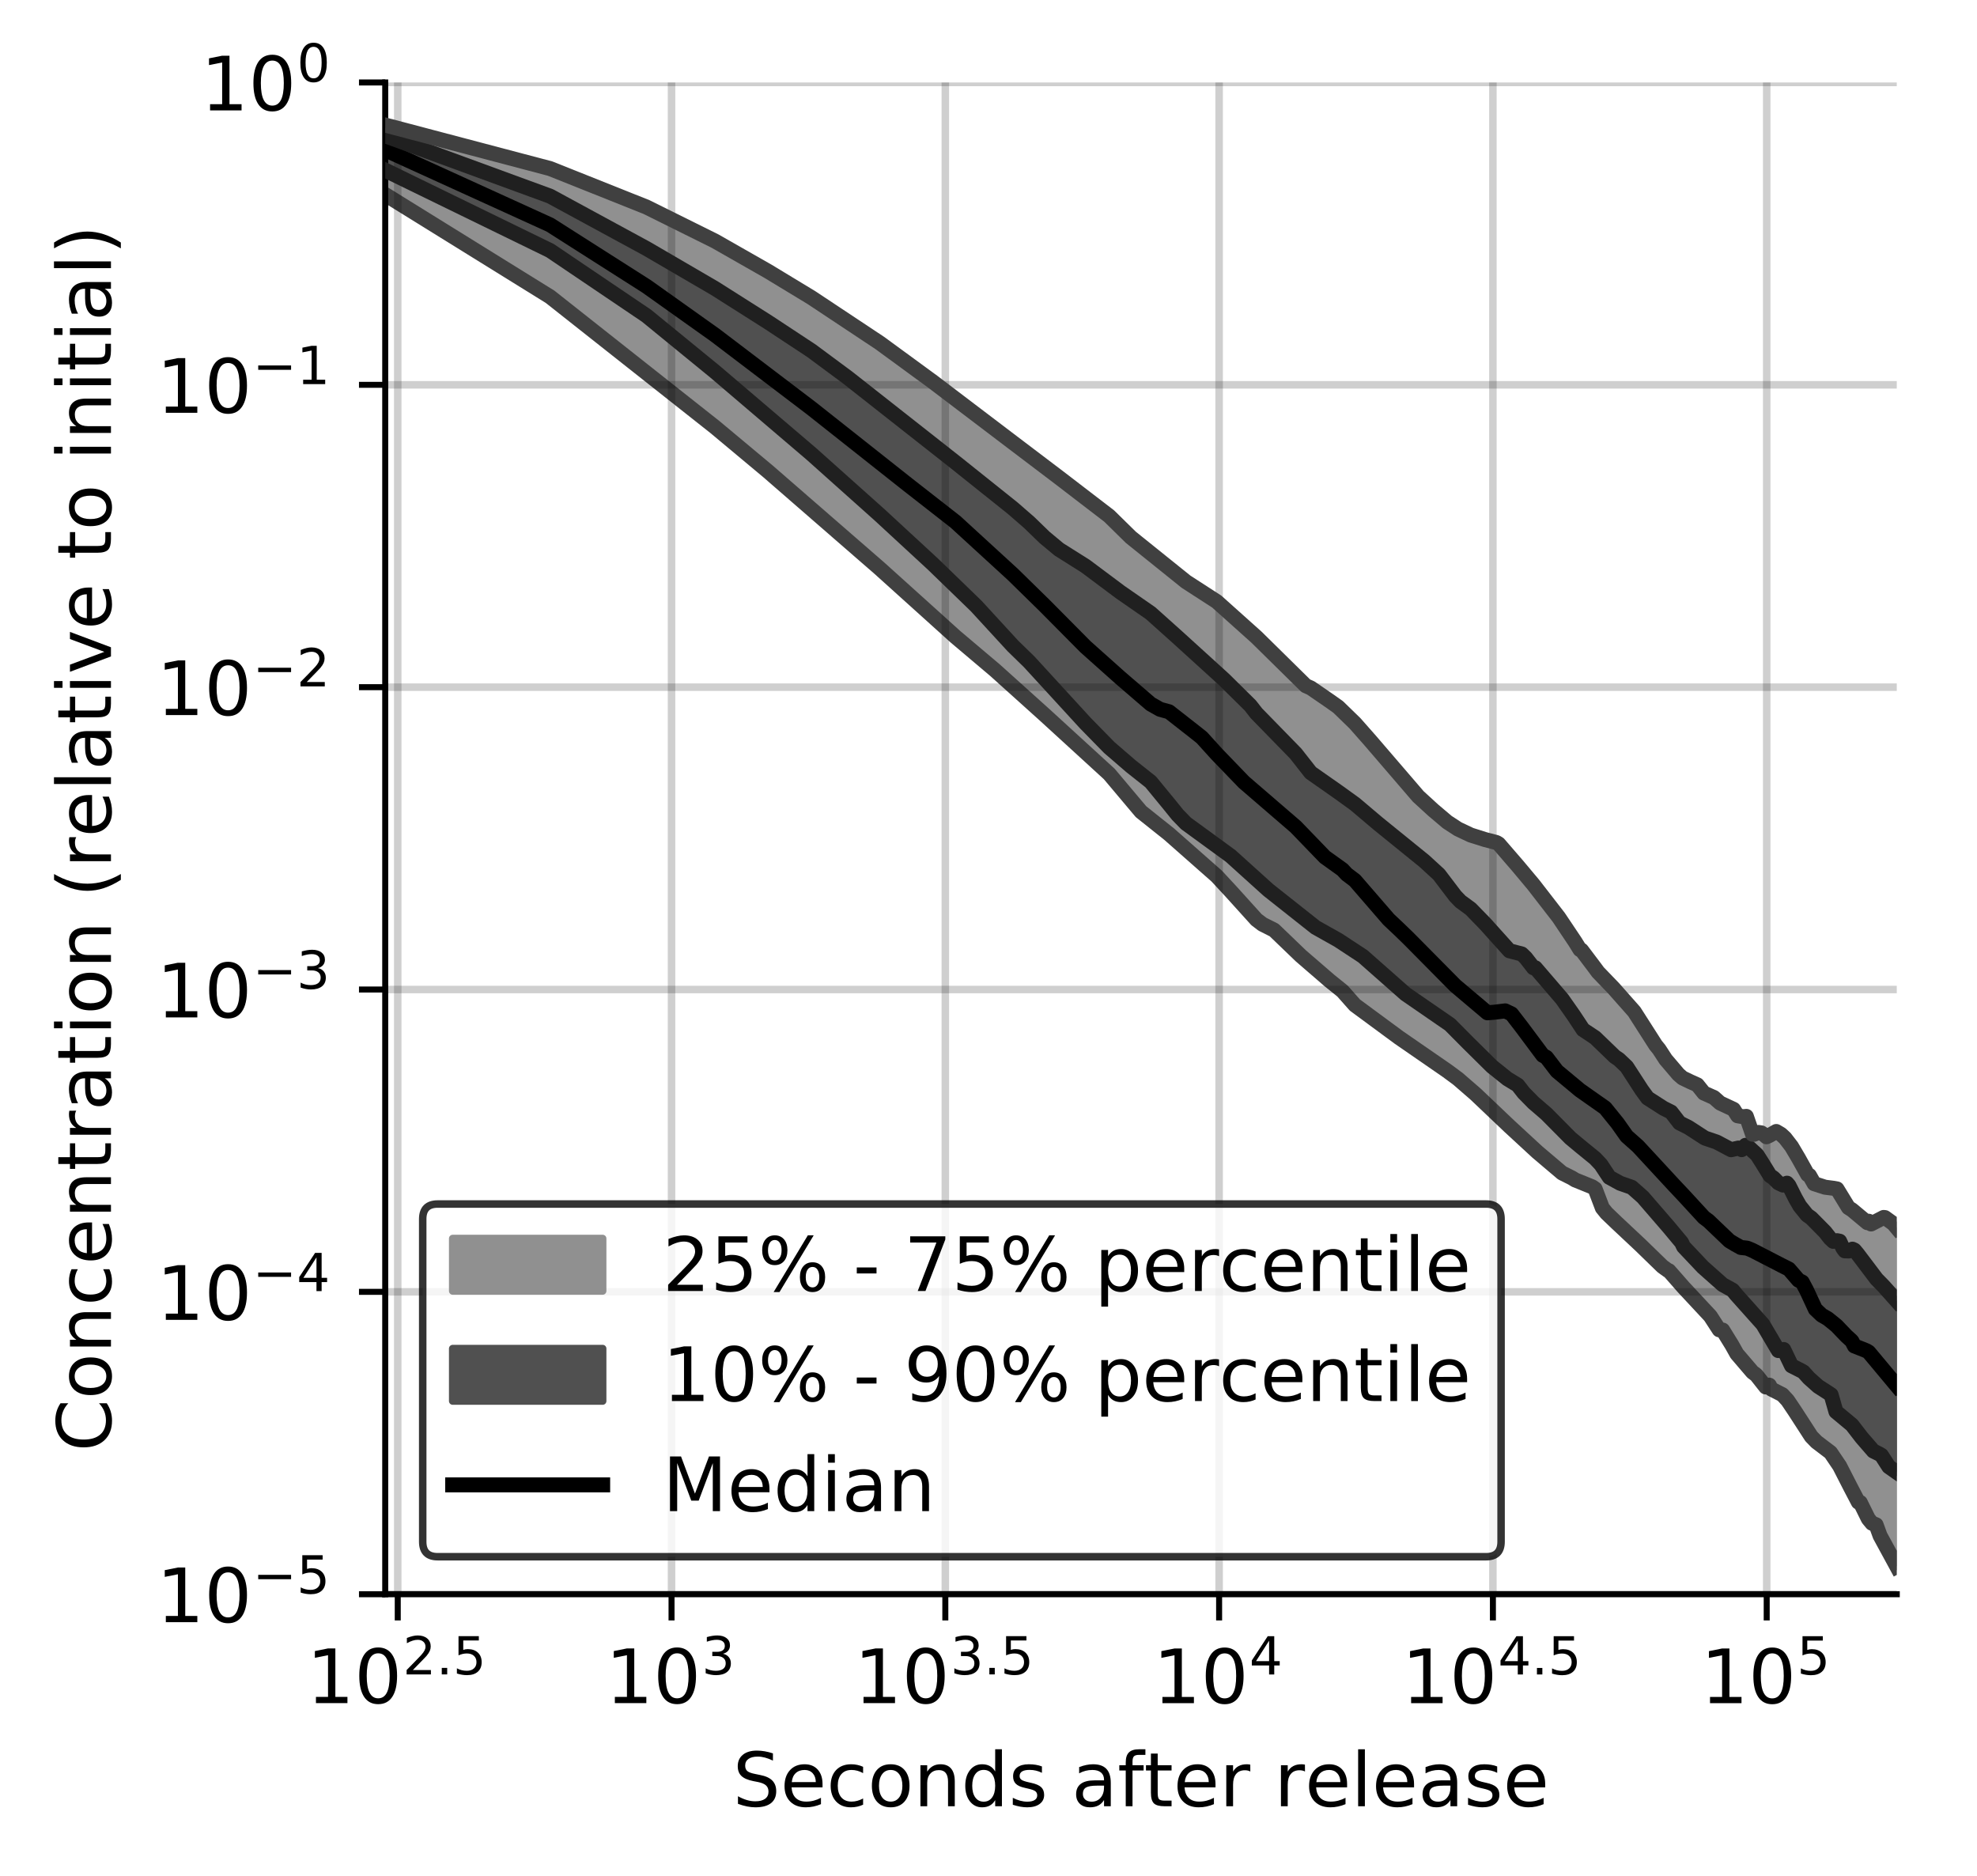 <?xml version="1.0" encoding="utf-8" standalone="no"?>
<!DOCTYPE svg PUBLIC "-//W3C//DTD SVG 1.1//EN"
  "http://www.w3.org/Graphics/SVG/1.1/DTD/svg11.dtd">
<!-- Created with matplotlib (https://matplotlib.org/) -->
<svg height="250.155pt" version="1.1" viewBox="0 0 263.678 250.155" width="263.678pt" xmlns="http://www.w3.org/2000/svg" xmlns:xlink="http://www.w3.org/1999/xlink">
 <defs>
  <style type="text/css">
*{stroke-linecap:butt;stroke-linejoin:round;}
  </style>
 </defs>
 <g id="figure_1">
  <g id="patch_1">
   <path d="M 0 250.155 
L 263.678 250.155 
L 263.678 0 
L 0 0 
z
" style="fill:#ffffff;"/>
  </g>
  <g id="axes_1">
   <g id="patch_2">
    <path d="M 51.378 212.599 
L 252.978 212.599 
L 252.978 10.999 
L 51.378 10.999 
z
" style="fill:#ffffff;"/>
   </g>
   <g id="PolyCollection_1">
    <defs>
     <path d="M 51.378 -233.478 
L 51.378 -224.211 
L 73.363 -210.579 
L 86.223 -200.438 
L 95.348 -193.209 
L 102.426 -187.299 
L 108.208 -182.314 
L 113.098 -178.056 
L 117.333 -174.344 
L 121.069 -170.945 
L 124.41 -167.895 
L 127.433 -165.239 
L 130.193 -162.926 
L 132.732 -160.761 
L 135.082 -158.68 
L 137.271 -156.716 
L 139.318 -154.833 
L 141.241 -153.081 
L 143.054 -151.48 
L 144.768 -149.781 
L 146.395 -148.439 
L 147.943 -146.944 
L 149.418 -145.23 
L 150.828 -143.489 
L 152.178 -141.911 
L 153.473 -140.921 
L 154.717 -139.93 
L 155.914 -138.935 
L 157.067 -137.937 
L 158.18 -136.954 
L 159.256 -135.995 
L 160.296 -135.071 
L 161.303 -134.182 
L 162.279 -133.322 
L 163.226 -132.377 
L 164.145 -131.311 
L 165.038 -130.291 
L 165.908 -129.315 
L 166.753 -128.392 
L 167.577 -127.514 
L 168.38 -126.902 
L 169.163 -126.543 
L 169.928 -126.121 
L 170.674 -125.381 
L 171.403 -124.672 
L 172.116 -123.986 
L 172.813 -123.325 
L 173.495 -122.69 
L 174.163 -122.093 
L 174.817 -121.518 
L 175.458 -120.959 
L 176.086 -120.422 
L 176.702 -119.904 
L 177.306 -119.399 
L 177.899 -118.917 
L 178.481 -118.448 
L 179.052 -117.992 
L 179.614 -117.299 
L 180.165 -116.541 
L 180.708 -116.12 
L 181.241 -115.716 
L 181.765 -115.324 
L 182.281 -114.936 
L 182.788 -114.556 
L 183.288 -114.187 
L 183.779 -113.819 
L 184.264 -113.464 
L 184.741 -113.117 
L 185.21 -112.774 
L 185.674 -112.438 
L 186.13 -112.112 
L 186.58 -111.793 
L 187.023 -111.478 
L 187.461 -111.171 
L 187.892 -110.863 
L 188.318 -110.561 
L 188.738 -110.268 
L 189.153 -109.977 
L 189.562 -109.692 
L 189.966 -109.41 
L 190.365 -109.138 
L 190.759 -108.869 
L 191.148 -108.604 
L 191.533 -108.341 
L 191.913 -108.085 
L 192.288 -107.833 
L 192.659 -107.587 
L 193.026 -107.341 
L 193.388 -107.104 
L 193.747 -106.856 
L 194.101 -106.573 
L 194.451 -106.287 
L 194.798 -106.003 
L 195.141 -105.714 
L 195.48 -105.425 
L 195.816 -105.131 
L 196.148 -104.837 
L 196.477 -104.542 
L 196.802 -104.248 
L 197.124 -103.952 
L 197.443 -103.656 
L 197.758 -103.367 
L 198.071 -103.076 
L 198.38 -102.786 
L 198.687 -102.497 
L 198.99 -102.207 
L 199.291 -101.919 
L 199.589 -101.631 
L 199.884 -101.346 
L 200.176 -101.058 
L 200.466 -100.779 
L 200.753 -100.5 
L 201.037 -100.226 
L 201.319 -99.956 
L 201.599 -99.687 
L 201.876 -99.425 
L 202.15 -99.165 
L 202.422 -98.909 
L 202.692 -98.653 
L 202.96 -98.402 
L 203.226 -98.156 
L 203.489 -97.912 
L 203.75 -97.676 
L 204.009 -97.442 
L 204.266 -97.212 
L 204.52 -96.985 
L 204.773 -96.76 
L 205.024 -96.54 
L 205.273 -96.322 
L 205.519 -96.107 
L 205.764 -95.896 
L 206.007 -95.684 
L 206.249 -95.477 
L 206.488 -95.27 
L 206.725 -95.067 
L 206.961 -94.871 
L 207.195 -94.679 
L 207.428 -94.485 
L 207.658 -94.292 
L 207.887 -94.1 
L 208.115 -93.907 
L 208.341 -93.729 
L 208.565 -93.624 
L 208.787 -93.515 
L 209.008 -93.421 
L 209.228 -93.332 
L 209.446 -93.244 
L 209.662 -93.067 
L 209.877 -92.882 
L 210.091 -92.799 
L 210.303 -92.723 
L 210.514 -92.652 
L 210.723 -92.584 
L 210.931 -92.517 
L 211.138 -92.456 
L 211.343 -92.395 
L 211.547 -92.302 
L 211.75 -92.206 
L 211.951 -92.109 
L 212.151 -92.001 
L 212.35 -91.886 
L 212.548 -91.767 
L 212.744 -91.613 
L 212.939 -91.08 
L 213.133 -90.553 
L 213.326 -90.042 
L 213.518 -89.548 
L 213.708 -89.075 
L 213.898 -88.788 
L 214.086 -88.579 
L 214.273 -88.375 
L 214.459 -88.177 
L 214.644 -87.984 
L 214.828 -87.809 
L 215.011 -87.641 
L 215.192 -87.475 
L 215.373 -87.31 
L 215.553 -87.149 
L 215.731 -86.989 
L 215.909 -86.834 
L 216.086 -86.678 
L 216.262 -86.524 
L 216.436 -86.367 
L 216.61 -86.212 
L 216.783 -86.052 
L 216.955 -85.897 
L 217.126 -85.737 
L 217.296 -85.575 
L 217.465 -85.417 
L 217.633 -85.258 
L 217.801 -85.098 
L 217.967 -84.937 
L 218.133 -84.776 
L 218.298 -84.611 
L 218.462 -84.447 
L 218.625 -84.282 
L 218.787 -84.115 
L 218.948 -83.951 
L 219.109 -83.786 
L 219.269 -83.622 
L 219.428 -83.457 
L 219.586 -83.291 
L 219.743 -83.126 
L 219.9 -82.96 
L 220.056 -82.795 
L 220.211 -82.645 
L 220.365 -82.496 
L 220.519 -82.35 
L 220.672 -82.206 
L 220.824 -82.062 
L 220.975 -81.923 
L 221.126 -81.789 
L 221.276 -81.653 
L 221.425 -81.522 
L 221.574 -81.394 
L 221.721 -81.266 
L 221.869 -81.141 
L 222.015 -81.016 
L 222.161 -80.895 
L 222.306 -80.781 
L 222.451 -80.737 
L 222.594 -80.69 
L 222.738 -80.515 
L 222.88 -80.33 
L 223.022 -80.148 
L 223.163 -79.967 
L 223.304 -79.792 
L 223.444 -79.644 
L 223.584 -79.496 
L 223.722 -79.347 
L 223.861 -79.2 
L 223.998 -79.053 
L 224.135 -78.907 
L 224.272 -78.761 
L 224.407 -78.616 
L 224.543 -78.472 
L 224.677 -78.332 
L 224.811 -78.192 
L 224.945 -78.052 
L 225.078 -77.911 
L 225.21 -77.774 
L 225.342 -77.634 
L 225.474 -77.501 
L 225.604 -77.368 
L 225.735 -77.24 
L 225.864 -77.112 
L 225.994 -76.984 
L 226.122 -76.857 
L 226.25 -76.731 
L 226.378 -76.606 
L 226.505 -76.48 
L 226.632 -76.354 
L 226.758 -76.227 
L 226.884 -76.1 
L 227.009 -75.976 
L 227.133 -75.851 
L 227.257 -75.727 
L 227.381 -75.603 
L 227.504 -75.481 
L 227.627 -75.356 
L 227.749 -75.234 
L 227.871 -75.034 
L 227.992 -74.835 
L 228.113 -74.638 
L 228.233 -74.44 
L 228.353 -74.245 
L 228.473 -74.052 
L 228.592 -73.857 
L 228.71 -73.663 
L 228.829 -73.466 
L 228.946 -73.268 
L 229.063 -73.077 
L 229.18 -72.889 
L 229.297 -72.816 
L 229.413 -72.807 
L 229.528 -72.8 
L 229.643 -72.796 
L 229.758 -72.782 
L 229.872 -72.613 
L 229.986 -72.444 
L 230.1 -72.277 
L 230.213 -72.113 
L 230.325 -71.952 
L 230.438 -71.791 
L 230.55 -71.63 
L 230.661 -71.47 
L 230.772 -71.258 
L 230.883 -71.023 
L 230.993 -70.784 
L 231.103 -70.542 
L 231.213 -70.306 
L 231.322 -70.072 
L 231.431 -69.883 
L 231.539 -69.748 
L 231.647 -69.614 
L 231.755 -69.481 
L 231.862 -69.348 
L 231.969 -69.216 
L 232.076 -69.086 
L 232.182 -68.955 
L 232.288 -68.825 
L 232.394 -68.695 
L 232.499 -68.565 
L 232.604 -68.448 
L 232.708 -68.333 
L 232.812 -68.217 
L 232.916 -68.1 
L 233.02 -67.982 
L 233.123 -67.864 
L 233.226 -67.746 
L 233.328 -67.628 
L 233.43 -67.51 
L 233.532 -67.391 
L 233.633 -67.271 
L 233.735 -67.173 
L 233.835 -67.12 
L 233.936 -67.066 
L 234.036 -67.012 
L 234.136 -66.938 
L 234.236 -66.801 
L 234.335 -66.664 
L 234.434 -66.529 
L 234.533 -66.397 
L 234.631 -66.265 
L 234.729 -66.134 
L 234.827 -66.005 
L 234.924 -65.881 
L 235.021 -65.757 
L 235.118 -65.637 
L 235.215 -65.518 
L 235.311 -65.402 
L 235.407 -65.292 
L 235.503 -65.196 
L 235.598 -65.206 
L 235.693 -65.248 
L 235.788 -65.308 
L 235.882 -65.373 
L 235.977 -65.433 
L 236.071 -65.146 
L 236.164 -64.95 
L 236.258 -64.911 
L 236.351 -64.869 
L 236.444 -64.845 
L 236.536 -64.819 
L 236.629 -64.791 
L 236.721 -64.76 
L 236.813 -64.725 
L 236.904 -64.687 
L 236.995 -64.645 
L 237.087 -64.6 
L 237.177 -64.55 
L 237.268 -64.496 
L 237.358 -64.437 
L 237.448 -64.373 
L 237.538 -64.308 
L 237.627 -64.24 
L 237.716 -64.167 
L 237.805 -64.089 
L 237.894 -64.006 
L 237.983 -63.917 
L 238.071 -63.824 
L 238.159 -63.725 
L 238.246 -63.623 
L 238.334 -63.517 
L 238.421 -63.407 
L 238.508 -63.293 
L 238.595 -63.175 
L 238.682 -63.054 
L 238.768 -62.932 
L 238.854 -62.806 
L 238.94 -62.677 
L 239.025 -62.546 
L 239.111 -62.413 
L 239.196 -62.275 
L 239.281 -62.14 
L 239.366 -62.002 
L 239.45 -61.865 
L 239.534 -61.726 
L 239.618 -61.586 
L 239.702 -61.447 
L 239.786 -61.308 
L 239.869 -61.17 
L 239.952 -61.032 
L 240.035 -60.896 
L 240.118 -60.76 
L 240.2 -60.626 
L 240.283 -60.495 
L 240.365 -60.364 
L 240.446 -60.235 
L 240.528 -60.109 
L 240.61 -59.983 
L 240.691 -59.829 
L 240.772 -59.68 
L 240.853 -59.535 
L 240.933 -59.442 
L 241.014 -59.375 
L 241.094 -59.253 
L 241.174 -59.135 
L 241.254 -59.02 
L 241.333 -58.908 
L 241.413 -58.8 
L 241.492 -58.696 
L 241.571 -58.594 
L 241.65 -58.496 
L 241.728 -58.402 
L 241.807 -58.31 
L 241.885 -58.22 
L 241.963 -58.132 
L 242.041 -58.049 
L 242.118 -57.987 
L 242.196 -57.929 
L 242.273 -57.872 
L 242.35 -57.817 
L 242.427 -57.762 
L 242.504 -57.706 
L 242.58 -57.651 
L 242.657 -57.592 
L 242.733 -57.531 
L 242.809 -57.469 
L 242.884 -57.404 
L 242.96 -57.336 
L 243.035 -57.264 
L 243.111 -57.189 
L 243.186 -57.11 
L 243.261 -57.064 
L 243.335 -57.019 
L 243.41 -56.975 
L 243.484 -56.932 
L 243.559 -56.891 
L 243.633 -56.85 
L 243.706 -56.813 
L 243.78 -56.775 
L 243.854 -56.739 
L 243.927 -56.705 
L 244 -56.646 
L 244.073 -56.546 
L 244.146 -56.447 
L 244.219 -56.349 
L 244.291 -56.253 
L 244.363 -56.156 
L 244.436 -56.061 
L 244.508 -55.967 
L 244.579 -55.874 
L 244.651 -55.782 
L 244.723 -55.691 
L 244.794 -55.6 
L 244.865 -55.51 
L 244.936 -55.393 
L 245.007 -55.272 
L 245.078 -55.15 
L 245.148 -55.028 
L 245.219 -54.905 
L 245.289 -54.78 
L 245.359 -54.655 
L 245.429 -54.53 
L 245.499 -54.404 
L 245.568 -54.277 
L 245.638 -54.148 
L 245.707 -54.02 
L 245.776 -53.89 
L 245.845 -53.758 
L 245.914 -53.626 
L 245.983 -53.493 
L 246.052 -53.36 
L 246.12 -53.226 
L 246.188 -53.089 
L 246.256 -52.953 
L 246.324 -52.816 
L 246.392 -52.678 
L 246.46 -52.539 
L 246.528 -52.4 
L 246.595 -52.262 
L 246.662 -52.124 
L 246.729 -51.986 
L 246.796 -51.849 
L 246.863 -51.712 
L 246.93 -51.577 
L 246.996 -51.442 
L 247.063 -51.308 
L 247.129 -51.175 
L 247.195 -51.044 
L 247.261 -50.914 
L 247.327 -50.787 
L 247.393 -50.661 
L 247.459 -50.537 
L 247.524 -50.416 
L 247.589 -50.295 
L 247.655 -50.176 
L 247.72 -50.058 
L 247.785 -49.943 
L 247.849 -49.835 
L 247.914 -49.827 
L 247.979 -49.818 
L 248.043 -49.807 
L 248.107 -49.793 
L 248.171 -49.648 
L 248.235 -49.504 
L 248.299 -49.362 
L 248.363 -49.223 
L 248.427 -49.086 
L 248.49 -48.95 
L 248.553 -48.815 
L 248.617 -48.683 
L 248.68 -48.554 
L 248.743 -48.427 
L 248.806 -48.301 
L 248.868 -48.179 
L 248.931 -48.06 
L 248.994 -47.946 
L 249.056 -47.835 
L 249.118 -47.727 
L 249.18 -47.622 
L 249.242 -47.52 
L 249.304 -47.421 
L 249.366 -47.334 
L 249.428 -47.25 
L 249.489 -47.167 
L 249.551 -47.085 
L 249.612 -47.034 
L 249.673 -47.021 
L 249.734 -47.01 
L 249.795 -47.002 
L 249.856 -46.995 
L 249.917 -46.991 
L 249.977 -46.99 
L 250.038 -46.991 
L 250.098 -46.994 
L 250.158 -46.999 
L 250.218 -46.817 
L 250.278 -46.612 
L 250.338 -46.401 
L 250.398 -46.183 
L 250.458 -45.959 
L 250.517 -45.76 
L 250.577 -45.66 
L 250.636 -45.558 
L 250.695 -45.456 
L 250.754 -45.351 
L 250.813 -45.245 
L 250.872 -45.147 
L 250.931 -45.056 
L 250.99 -44.964 
L 251.048 -44.869 
L 251.107 -44.774 
L 251.165 -44.677 
L 251.223 -44.578 
L 251.282 -44.479 
L 251.34 -44.379 
L 251.398 -44.277 
L 251.455 -44.175 
L 251.513 -44.072 
L 251.571 -43.967 
L 251.628 -43.862 
L 251.686 -43.756 
L 251.743 -43.648 
L 251.8 -43.54 
L 251.857 -43.43 
L 251.914 -43.319 
L 251.971 -43.208 
L 252.028 -43.095 
L 252.085 -42.982 
L 252.141 -42.868 
L 252.198 -42.753 
L 252.254 -42.638 
L 252.31 -42.522 
L 252.367 -42.405 
L 252.423 -42.288 
L 252.479 -42.172 
L 252.535 -42.055 
L 252.59 -41.938 
L 252.646 -41.822 
L 252.702 -41.705 
L 252.757 -41.589 
L 252.812 -41.473 
L 252.868 -41.403 
L 252.923 -41.334 
L 252.978 -41.266 
L 252.978 -86.426 
L 252.978 -86.426 
L 252.923 -86.504 
L 252.868 -86.58 
L 252.812 -86.654 
L 252.757 -86.724 
L 252.702 -86.789 
L 252.646 -86.848 
L 252.59 -86.905 
L 252.535 -86.961 
L 252.479 -87.012 
L 252.423 -87.061 
L 252.367 -87.108 
L 252.31 -87.153 
L 252.254 -87.195 
L 252.198 -87.238 
L 252.141 -87.281 
L 252.085 -87.322 
L 252.028 -87.364 
L 251.971 -87.403 
L 251.914 -87.442 
L 251.857 -87.481 
L 251.8 -87.52 
L 251.743 -87.559 
L 251.686 -87.598 
L 251.628 -87.634 
L 251.571 -87.672 
L 251.513 -87.71 
L 251.455 -87.746 
L 251.398 -87.782 
L 251.34 -87.822 
L 251.282 -87.822 
L 251.223 -87.799 
L 251.165 -87.776 
L 251.107 -87.752 
L 251.048 -87.726 
L 250.99 -87.7 
L 250.931 -87.673 
L 250.872 -87.646 
L 250.813 -87.618 
L 250.754 -87.592 
L 250.695 -87.565 
L 250.636 -87.537 
L 250.577 -87.511 
L 250.517 -87.486 
L 250.458 -87.461 
L 250.398 -87.432 
L 250.338 -87.398 
L 250.278 -87.362 
L 250.218 -87.326 
L 250.158 -87.292 
L 250.098 -87.255 
L 250.038 -87.219 
L 249.977 -87.183 
L 249.917 -87.149 
L 249.856 -87.113 
L 249.795 -87.076 
L 249.734 -87.039 
L 249.673 -87.004 
L 249.612 -86.967 
L 249.551 -86.93 
L 249.489 -86.918 
L 249.428 -87.014 
L 249.366 -87.109 
L 249.304 -87.203 
L 249.242 -87.295 
L 249.18 -87.236 
L 249.118 -87.17 
L 249.056 -87.103 
L 248.994 -87.036 
L 248.931 -87.047 
L 248.868 -87.099 
L 248.806 -87.15 
L 248.743 -87.2 
L 248.68 -87.249 
L 248.617 -87.299 
L 248.553 -87.347 
L 248.49 -87.397 
L 248.427 -87.446 
L 248.363 -87.498 
L 248.299 -87.552 
L 248.235 -87.604 
L 248.171 -87.661 
L 248.107 -87.719 
L 248.043 -87.781 
L 247.979 -87.843 
L 247.914 -87.906 
L 247.849 -87.969 
L 247.785 -88.031 
L 247.72 -88.096 
L 247.655 -88.159 
L 247.589 -88.225 
L 247.524 -88.291 
L 247.459 -88.357 
L 247.393 -88.423 
L 247.327 -88.49 
L 247.261 -88.559 
L 247.195 -88.629 
L 247.129 -88.698 
L 247.063 -88.759 
L 246.996 -88.818 
L 246.93 -88.873 
L 246.863 -88.924 
L 246.796 -88.97 
L 246.729 -89.014 
L 246.662 -89.051 
L 246.595 -89.084 
L 246.528 -89.113 
L 246.46 -89.137 
L 246.392 -89.153 
L 246.324 -89.192 
L 246.256 -89.318 
L 246.188 -89.448 
L 246.12 -89.575 
L 246.052 -89.704 
L 245.983 -89.833 
L 245.914 -89.962 
L 245.845 -90.089 
L 245.776 -90.216 
L 245.707 -90.342 
L 245.638 -90.47 
L 245.568 -90.598 
L 245.499 -90.729 
L 245.429 -90.856 
L 245.359 -90.982 
L 245.289 -91.107 
L 245.219 -91.231 
L 245.148 -91.354 
L 245.078 -91.478 
L 245.007 -91.603 
L 244.936 -91.649 
L 244.865 -91.664 
L 244.794 -91.671 
L 244.723 -91.678 
L 244.651 -91.681 
L 244.579 -91.685 
L 244.508 -91.691 
L 244.436 -91.697 
L 244.363 -91.704 
L 244.291 -91.712 
L 244.219 -91.719 
L 244.146 -91.728 
L 244.073 -91.737 
L 244 -91.743 
L 243.927 -91.753 
L 243.854 -91.76 
L 243.78 -91.77 
L 243.706 -91.777 
L 243.633 -91.788 
L 243.559 -91.804 
L 243.484 -91.817 
L 243.41 -91.834 
L 243.335 -91.852 
L 243.261 -91.87 
L 243.186 -91.893 
L 243.111 -91.914 
L 243.035 -91.936 
L 242.96 -91.957 
L 242.884 -91.98 
L 242.809 -92.004 
L 242.733 -92.025 
L 242.657 -92.05 
L 242.58 -92.073 
L 242.504 -92.101 
L 242.427 -92.124 
L 242.35 -92.153 
L 242.273 -92.18 
L 242.196 -92.209 
L 242.118 -92.238 
L 242.041 -92.27 
L 241.963 -92.301 
L 241.885 -92.329 
L 241.807 -92.364 
L 241.728 -92.524 
L 241.65 -92.699 
L 241.571 -92.88 
L 241.492 -93.061 
L 241.413 -93.244 
L 241.333 -93.404 
L 241.254 -93.455 
L 241.174 -93.48 
L 241.094 -93.505 
L 241.014 -93.488 
L 240.933 -93.57 
L 240.853 -93.62 
L 240.772 -93.771 
L 240.691 -93.96 
L 240.61 -94.145 
L 240.528 -94.329 
L 240.446 -94.512 
L 240.365 -94.69 
L 240.283 -94.866 
L 240.2 -95.039 
L 240.118 -95.207 
L 240.035 -95.372 
L 239.952 -95.536 
L 239.869 -95.698 
L 239.786 -95.855 
L 239.702 -96.01 
L 239.618 -96.162 
L 239.534 -96.311 
L 239.45 -96.458 
L 239.366 -96.603 
L 239.281 -96.741 
L 239.196 -96.877 
L 239.111 -97.011 
L 239.025 -97.14 
L 238.94 -97.269 
L 238.854 -97.394 
L 238.768 -97.514 
L 238.682 -97.633 
L 238.595 -97.751 
L 238.508 -97.867 
L 238.421 -97.977 
L 238.334 -98.085 
L 238.246 -98.191 
L 238.159 -98.294 
L 238.071 -98.392 
L 237.983 -98.492 
L 237.894 -98.589 
L 237.805 -98.682 
L 237.716 -98.756 
L 237.627 -98.822 
L 237.538 -98.886 
L 237.448 -98.95 
L 237.358 -99.007 
L 237.268 -99.064 
L 237.177 -99.117 
L 237.087 -99.171 
L 236.995 -99.221 
L 236.904 -99.26 
L 236.813 -99.209 
L 236.721 -99.16 
L 236.629 -99.114 
L 236.536 -99.068 
L 236.444 -99.022 
L 236.351 -98.977 
L 236.258 -98.932 
L 236.164 -98.864 
L 236.071 -98.795 
L 235.977 -98.73 
L 235.882 -98.66 
L 235.788 -98.672 
L 235.693 -98.58 
L 235.598 -98.559 
L 235.503 -98.593 
L 235.407 -98.705 
L 235.311 -98.807 
L 235.215 -98.9 
L 235.118 -98.974 
L 235.021 -99.029 
L 234.924 -99.075 
L 234.827 -99.109 
L 234.729 -99.13 
L 234.631 -99.139 
L 234.533 -99.134 
L 234.434 -99.118 
L 234.335 -99.091 
L 234.236 -99.05 
L 234.136 -99.001 
L 234.036 -98.948 
L 233.936 -98.889 
L 233.835 -98.875 
L 233.735 -98.902 
L 233.633 -98.933 
L 233.532 -99.15 
L 233.43 -99.487 
L 233.328 -99.838 
L 233.226 -100.202 
L 233.123 -100.576 
L 233.02 -100.964 
L 232.916 -101.278 
L 232.812 -101.257 
L 232.708 -101.241 
L 232.604 -101.233 
L 232.499 -101.23 
L 232.394 -101.232 
L 232.288 -101.242 
L 232.182 -101.255 
L 232.076 -101.275 
L 231.969 -101.299 
L 231.862 -101.326 
L 231.755 -101.358 
L 231.647 -101.469 
L 231.539 -101.653 
L 231.431 -101.841 
L 231.322 -102.027 
L 231.213 -102.216 
L 231.103 -102.282 
L 230.993 -102.346 
L 230.883 -102.41 
L 230.772 -102.475 
L 230.661 -102.539 
L 230.55 -102.602 
L 230.438 -102.659 
L 230.325 -102.705 
L 230.213 -102.749 
L 230.1 -102.793 
L 229.986 -102.838 
L 229.872 -102.881 
L 229.758 -102.926 
L 229.643 -102.97 
L 229.528 -103.013 
L 229.413 -103.06 
L 229.297 -103.106 
L 229.18 -103.203 
L 229.063 -103.318 
L 228.946 -103.435 
L 228.829 -103.554 
L 228.71 -103.671 
L 228.592 -103.79 
L 228.473 -103.91 
L 228.353 -103.985 
L 228.233 -104.023 
L 228.113 -104.065 
L 227.992 -104.105 
L 227.871 -104.149 
L 227.749 -104.194 
L 227.627 -104.24 
L 227.504 -104.288 
L 227.381 -104.337 
L 227.257 -104.386 
L 227.133 -104.434 
L 227.009 -104.602 
L 226.884 -104.78 
L 226.758 -104.955 
L 226.632 -105.132 
L 226.505 -105.307 
L 226.378 -105.482 
L 226.25 -105.597 
L 226.122 -105.641 
L 225.994 -105.683 
L 225.864 -105.732 
L 225.735 -105.782 
L 225.604 -105.833 
L 225.474 -105.887 
L 225.342 -105.943 
L 225.21 -106.006 
L 225.078 -106.064 
L 224.945 -106.123 
L 224.811 -106.185 
L 224.677 -106.25 
L 224.543 -106.321 
L 224.407 -106.399 
L 224.272 -106.485 
L 224.135 -106.582 
L 223.998 -106.726 
L 223.861 -106.874 
L 223.722 -107.026 
L 223.584 -107.179 
L 223.444 -107.333 
L 223.304 -107.493 
L 223.163 -107.651 
L 223.022 -107.813 
L 222.88 -107.981 
L 222.738 -108.149 
L 222.594 -108.323 
L 222.451 -108.501 
L 222.306 -108.681 
L 222.161 -108.866 
L 222.015 -109.053 
L 221.869 -109.243 
L 221.721 -109.471 
L 221.574 -109.716 
L 221.425 -109.966 
L 221.276 -110.224 
L 221.126 -110.486 
L 220.975 -110.637 
L 220.824 -110.778 
L 220.672 -110.923 
L 220.519 -111.158 
L 220.365 -111.396 
L 220.211 -111.638 
L 220.056 -111.883 
L 219.9 -112.129 
L 219.743 -112.38 
L 219.586 -112.635 
L 219.428 -112.891 
L 219.269 -113.148 
L 219.109 -113.404 
L 218.948 -113.661 
L 218.787 -113.92 
L 218.625 -114.182 
L 218.462 -114.445 
L 218.298 -114.708 
L 218.133 -114.976 
L 217.967 -115.246 
L 217.801 -115.437 
L 217.633 -115.636 
L 217.465 -115.827 
L 217.296 -116.024 
L 217.126 -116.222 
L 216.955 -116.421 
L 216.783 -116.622 
L 216.61 -116.821 
L 216.436 -117.025 
L 216.262 -117.214 
L 216.086 -117.409 
L 215.909 -117.602 
L 215.731 -117.794 
L 215.553 -117.988 
L 215.373 -118.183 
L 215.192 -118.38 
L 215.011 -118.575 
L 214.828 -118.773 
L 214.644 -118.97 
L 214.459 -119.17 
L 214.273 -119.372 
L 214.086 -119.58 
L 213.898 -119.782 
L 213.708 -119.969 
L 213.518 -120.142 
L 213.326 -120.33 
L 213.133 -120.516 
L 212.939 -120.706 
L 212.744 -121.046 
L 212.548 -121.351 
L 212.35 -121.603 
L 212.151 -121.862 
L 211.951 -122.124 
L 211.75 -122.393 
L 211.547 -122.672 
L 211.343 -122.935 
L 211.138 -123.189 
L 210.931 -123.449 
L 210.723 -123.517 
L 210.514 -123.736 
L 210.303 -124.135 
L 210.091 -124.542 
L 209.877 -124.932 
L 209.662 -125.251 
L 209.446 -125.573 
L 209.228 -125.9 
L 209.008 -126.225 
L 208.787 -126.55 
L 208.565 -126.874 
L 208.341 -127.192 
L 208.115 -127.51 
L 207.887 -127.831 
L 207.658 -128.144 
L 207.428 -128.46 
L 207.195 -128.768 
L 206.961 -129.083 
L 206.725 -129.393 
L 206.488 -129.705 
L 206.249 -130.015 
L 206.007 -130.32 
L 205.764 -130.628 
L 205.519 -130.935 
L 205.273 -131.245 
L 205.024 -131.548 
L 204.773 -131.862 
L 204.52 -132.178 
L 204.266 -132.491 
L 204.009 -132.811 
L 203.75 -133.131 
L 203.489 -133.454 
L 203.226 -133.766 
L 202.96 -134.078 
L 202.692 -134.381 
L 202.422 -134.684 
L 202.15 -134.989 
L 201.876 -135.302 
L 201.599 -135.617 
L 201.319 -135.931 
L 201.037 -136.253 
L 200.753 -136.582 
L 200.466 -136.918 
L 200.176 -137.261 
L 199.884 -137.619 
L 199.589 -137.797 
L 199.291 -137.882 
L 198.99 -137.974 
L 198.687 -138.041 
L 198.38 -138.114 
L 198.071 -138.191 
L 197.758 -138.273 
L 197.443 -138.361 
L 197.124 -138.454 
L 196.802 -138.556 
L 196.477 -138.675 
L 196.148 -138.798 
L 195.816 -138.934 
L 195.48 -139.081 
L 195.141 -139.243 
L 194.798 -139.413 
L 194.451 -139.603 
L 194.101 -139.806 
L 193.747 -140.026 
L 193.388 -140.268 
L 193.026 -140.53 
L 192.659 -140.806 
L 192.288 -141.102 
L 191.913 -141.428 
L 191.533 -141.766 
L 191.148 -142.12 
L 190.759 -142.469 
L 190.365 -142.802 
L 189.966 -143.16 
L 189.562 -143.541 
L 189.153 -143.946 
L 188.738 -144.371 
L 188.318 -144.807 
L 187.892 -145.272 
L 187.461 -145.753 
L 187.023 -146.263 
L 186.58 -146.792 
L 186.13 -147.322 
L 185.674 -147.879 
L 185.21 -148.435 
L 184.741 -149.002 
L 184.264 -149.581 
L 183.779 -150.162 
L 183.288 -150.757 
L 182.788 -151.35 
L 182.281 -151.947 
L 181.765 -152.55 
L 181.241 -153.143 
L 180.708 -153.709 
L 180.165 -154.272 
L 179.614 -154.812 
L 179.052 -155.351 
L 178.481 -155.872 
L 177.899 -156.337 
L 177.306 -156.705 
L 176.702 -157.12 
L 176.086 -157.529 
L 175.458 -157.949 
L 174.817 -158.413 
L 174.163 -158.704 
L 173.495 -159.207 
L 172.813 -160.084 
L 172.116 -160.746 
L 171.403 -161.443 
L 170.674 -162.132 
L 169.928 -162.866 
L 169.163 -163.609 
L 168.38 -164.395 
L 167.577 -165.19 
L 166.753 -165.941 
L 165.908 -166.753 
L 165.038 -167.641 
L 164.145 -168.339 
L 163.226 -169.105 
L 162.279 -169.934 
L 161.303 -170.497 
L 160.296 -171.194 
L 159.256 -171.88 
L 158.18 -172.584 
L 157.067 -173.438 
L 155.914 -174.359 
L 154.717 -175.32 
L 153.473 -176.329 
L 152.178 -177.386 
L 150.828 -178.496 
L 149.418 -179.849 
L 147.943 -181.332 
L 146.395 -182.503 
L 144.768 -183.701 
L 143.054 -185.064 
L 141.241 -186.475 
L 139.318 -187.965 
L 137.271 -189.526 
L 135.082 -191.143 
L 132.732 -192.865 
L 130.193 -194.757 
L 127.433 -196.922 
L 124.41 -199.245 
L 121.069 -201.723 
L 117.333 -204.421 
L 113.098 -207.287 
L 108.208 -210.478 
L 102.426 -213.981 
L 95.348 -218.014 
L 86.223 -222.543 
L 73.363 -227.675 
L 51.378 -233.478 
z
" id="mf5085e7a4b" style="stroke:#909090;"/>
    </defs>
    <g clip-path="url(#p3089cba649)">
     <use style="fill:#909090;stroke:#909090;" x="0" xlink:href="#mf5085e7a4b" y="250.155"/>
    </g>
   </g>
   <g id="PolyCollection_2">
    <defs>
     <path d="M 51.378 -232.048 
L 51.378 -227.458 
L 73.363 -216.744 
L 86.223 -208.054 
L 95.348 -200.598 
L 102.426 -194.612 
L 108.208 -189.633 
L 113.098 -185.184 
L 117.333 -181.478 
L 121.069 -178.08 
L 124.41 -174.946 
L 127.433 -172.045 
L 130.193 -169.345 
L 132.732 -166.586 
L 135.082 -164.027 
L 137.271 -161.893 
L 139.318 -159.619 
L 141.241 -157.391 
L 143.054 -155.499 
L 144.768 -153.714 
L 146.395 -152.033 
L 147.943 -150.471 
L 149.418 -149.141 
L 150.828 -147.982 
L 152.178 -146.901 
L 153.473 -145.886 
L 154.717 -144.452 
L 155.914 -142.916 
L 157.067 -141.49 
L 158.18 -140.346 
L 159.256 -139.574 
L 160.296 -138.862 
L 161.303 -138.16 
L 162.279 -137.459 
L 163.226 -136.738 
L 164.145 -135.997 
L 165.038 -135.232 
L 165.908 -134.434 
L 166.753 -133.642 
L 167.577 -132.85 
L 168.38 -132.13 
L 169.163 -131.467 
L 169.928 -130.854 
L 170.674 -130.263 
L 171.403 -129.547 
L 172.116 -128.985 
L 172.813 -128.461 
L 173.495 -127.941 
L 174.163 -127.425 
L 174.817 -126.915 
L 175.458 -126.484 
L 176.086 -126.154 
L 176.702 -125.843 
L 177.306 -125.534 
L 177.899 -125.152 
L 178.481 -124.787 
L 179.052 -124.434 
L 179.614 -124.094 
L 180.165 -123.762 
L 180.708 -123.434 
L 181.241 -123.103 
L 181.765 -122.63 
L 182.281 -122.161 
L 182.788 -121.702 
L 183.288 -121.342 
L 183.779 -120.906 
L 184.264 -120.326 
L 184.741 -119.802 
L 185.21 -119.371 
L 185.674 -119.012 
L 186.13 -118.67 
L 186.58 -118.347 
L 187.023 -118 
L 187.461 -117.603 
L 187.892 -117.315 
L 188.318 -117.037 
L 188.738 -116.771 
L 189.153 -116.51 
L 189.562 -116.253 
L 189.966 -115.996 
L 190.365 -115.746 
L 190.759 -115.444 
L 191.148 -115.193 
L 191.533 -114.919 
L 191.913 -114.617 
L 192.288 -114.341 
L 192.659 -114.063 
L 193.026 -113.782 
L 193.388 -113.519 
L 193.747 -113.178 
L 194.101 -112.846 
L 194.451 -112.509 
L 194.798 -112.165 
L 195.141 -111.806 
L 195.48 -111.423 
L 195.816 -111.073 
L 196.148 -110.731 
L 196.477 -110.397 
L 196.802 -110.067 
L 197.124 -109.743 
L 197.443 -109.421 
L 197.758 -109.107 
L 198.071 -108.798 
L 198.38 -108.494 
L 198.687 -108.199 
L 198.99 -107.933 
L 199.291 -107.675 
L 199.589 -107.421 
L 199.884 -107.171 
L 200.176 -106.923 
L 200.466 -106.692 
L 200.753 -106.491 
L 201.037 -106.293 
L 201.319 -106.127 
L 201.599 -105.991 
L 201.876 -105.86 
L 202.15 -105.731 
L 202.422 -105.449 
L 202.692 -105.046 
L 202.96 -104.709 
L 203.226 -104.42 
L 203.489 -104.13 
L 203.75 -103.84 
L 204.009 -103.593 
L 204.266 -103.348 
L 204.52 -103.102 
L 204.773 -102.901 
L 205.024 -102.715 
L 205.273 -102.53 
L 205.519 -102.343 
L 205.764 -102.111 
L 206.007 -101.863 
L 206.249 -101.615 
L 206.488 -101.363 
L 206.725 -101.113 
L 206.961 -100.871 
L 207.195 -100.632 
L 207.428 -100.391 
L 207.658 -100.158 
L 207.887 -99.924 
L 208.115 -99.694 
L 208.341 -99.467 
L 208.565 -99.242 
L 208.787 -99.021 
L 209.008 -98.806 
L 209.228 -98.593 
L 209.446 -98.387 
L 209.662 -98.185 
L 209.877 -97.986 
L 210.091 -97.818 
L 210.303 -97.653 
L 210.514 -97.493 
L 210.723 -97.323 
L 210.931 -97.166 
L 211.138 -97.024 
L 211.343 -96.859 
L 211.547 -96.659 
L 211.75 -96.484 
L 211.951 -96.311 
L 212.151 -96.142 
L 212.35 -95.972 
L 212.548 -95.818 
L 212.744 -95.676 
L 212.939 -95.481 
L 213.133 -95.291 
L 213.326 -95.15 
L 213.518 -94.853 
L 213.708 -94.555 
L 213.898 -94.259 
L 214.086 -93.974 
L 214.273 -93.696 
L 214.459 -93.42 
L 214.644 -93.151 
L 214.828 -93.034 
L 215.011 -92.925 
L 215.192 -92.815 
L 215.373 -92.708 
L 215.553 -92.599 
L 215.731 -92.49 
L 215.909 -92.413 
L 216.086 -92.359 
L 216.262 -92.304 
L 216.436 -92.248 
L 216.61 -92.193 
L 216.783 -92.139 
L 216.955 -92.086 
L 217.126 -92.031 
L 217.296 -91.977 
L 217.465 -91.88 
L 217.633 -91.819 
L 217.801 -91.683 
L 217.967 -91.544 
L 218.133 -91.404 
L 218.298 -91.266 
L 218.462 -91.131 
L 218.625 -90.995 
L 218.787 -90.859 
L 218.948 -90.69 
L 219.109 -90.511 
L 219.269 -90.332 
L 219.428 -90.155 
L 219.586 -89.977 
L 219.743 -89.8 
L 219.9 -89.626 
L 220.056 -89.452 
L 220.211 -89.279 
L 220.365 -89.107 
L 220.519 -88.937 
L 220.672 -88.769 
L 220.824 -88.604 
L 220.975 -88.441 
L 221.126 -88.282 
L 221.276 -88.127 
L 221.425 -87.975 
L 221.574 -87.827 
L 221.721 -87.659 
L 221.869 -87.461 
L 222.015 -87.262 
L 222.161 -87.065 
L 222.306 -86.87 
L 222.451 -86.674 
L 222.594 -86.479 
L 222.738 -86.288 
L 222.88 -86.096 
L 223.022 -85.91 
L 223.163 -85.731 
L 223.304 -85.576 
L 223.444 -85.463 
L 223.584 -85.322 
L 223.722 -85.13 
L 223.861 -84.958 
L 223.998 -84.81 
L 224.135 -84.667 
L 224.272 -84.468 
L 224.407 -84.093 
L 224.543 -83.904 
L 224.677 -83.754 
L 224.811 -83.616 
L 224.945 -83.48 
L 225.078 -83.344 
L 225.21 -83.209 
L 225.342 -83.077 
L 225.474 -82.947 
L 225.604 -82.773 
L 225.735 -82.567 
L 225.864 -82.405 
L 225.994 -82.246 
L 226.122 -82.092 
L 226.25 -81.972 
L 226.378 -81.856 
L 226.505 -81.747 
L 226.632 -81.639 
L 226.758 -81.519 
L 226.884 -81.4 
L 227.009 -81.282 
L 227.133 -81.164 
L 227.257 -81.048 
L 227.381 -80.932 
L 227.504 -80.817 
L 227.627 -80.701 
L 227.749 -80.594 
L 227.871 -80.494 
L 227.992 -80.393 
L 228.113 -80.294 
L 228.233 -80.195 
L 228.353 -80.097 
L 228.473 -80 
L 228.592 -79.887 
L 228.71 -79.743 
L 228.829 -79.598 
L 228.946 -79.453 
L 229.063 -79.306 
L 229.18 -79.16 
L 229.297 -79.037 
L 229.413 -78.979 
L 229.528 -78.932 
L 229.643 -78.884 
L 229.758 -78.835 
L 229.872 -78.786 
L 229.986 -78.737 
L 230.1 -78.688 
L 230.213 -78.637 
L 230.325 -78.575 
L 230.438 -78.493 
L 230.55 -78.413 
L 230.661 -78.338 
L 230.772 -78.279 
L 230.883 -78.221 
L 230.993 -78.164 
L 231.103 -78.089 
L 231.213 -77.9 
L 231.322 -77.781 
L 231.431 -77.66 
L 231.539 -77.541 
L 231.647 -77.423 
L 231.755 -77.307 
L 231.862 -77.191 
L 231.969 -77.076 
L 232.076 -76.961 
L 232.182 -76.848 
L 232.288 -76.737 
L 232.394 -76.625 
L 232.499 -76.516 
L 232.604 -76.408 
L 232.708 -76.302 
L 232.812 -76.198 
L 232.916 -76.095 
L 233.02 -75.995 
L 233.123 -75.895 
L 233.226 -75.797 
L 233.328 -75.694 
L 233.43 -75.56 
L 233.532 -75.426 
L 233.633 -75.294 
L 233.735 -75.163 
L 233.835 -75.034 
L 233.936 -74.905 
L 234.036 -74.78 
L 234.136 -74.656 
L 234.236 -74.532 
L 234.335 -74.411 
L 234.434 -74.328 
L 234.533 -74.297 
L 234.631 -74.266 
L 234.729 -74.199 
L 234.827 -74.038 
L 234.924 -73.874 
L 235.021 -73.708 
L 235.118 -73.54 
L 235.215 -73.37 
L 235.311 -73.198 
L 235.407 -73.025 
L 235.503 -72.851 
L 235.598 -72.675 
L 235.693 -72.5 
L 235.788 -72.323 
L 235.882 -72.143 
L 235.977 -71.962 
L 236.071 -71.784 
L 236.164 -71.605 
L 236.258 -71.427 
L 236.351 -71.249 
L 236.444 -71.074 
L 236.536 -70.9 
L 236.629 -70.726 
L 236.721 -70.552 
L 236.813 -70.382 
L 236.904 -70.211 
L 236.995 -70.095 
L 237.087 -70.034 
L 237.177 -70.051 
L 237.268 -70.068 
L 237.358 -70.086 
L 237.448 -70.105 
L 237.538 -70.123 
L 237.627 -70.14 
L 237.716 -70.158 
L 237.805 -70.175 
L 237.894 -70.19 
L 237.983 -70.059 
L 238.071 -69.854 
L 238.159 -69.648 
L 238.246 -69.443 
L 238.334 -69.239 
L 238.421 -69.035 
L 238.508 -68.832 
L 238.595 -68.63 
L 238.682 -68.442 
L 238.768 -68.252 
L 238.854 -68.083 
L 238.94 -68.02 
L 239.025 -67.968 
L 239.111 -67.909 
L 239.196 -67.841 
L 239.281 -67.766 
L 239.366 -67.711 
L 239.45 -67.669 
L 239.534 -67.627 
L 239.618 -67.588 
L 239.702 -67.552 
L 239.786 -67.516 
L 239.869 -67.483 
L 239.952 -67.45 
L 240.035 -67.42 
L 240.118 -67.39 
L 240.2 -67.364 
L 240.283 -67.339 
L 240.365 -67.318 
L 240.446 -67.299 
L 240.528 -67.193 
L 240.61 -67.084 
L 240.691 -66.993 
L 240.772 -66.902 
L 240.853 -66.814 
L 240.933 -66.725 
L 241.014 -66.638 
L 241.094 -66.552 
L 241.174 -66.468 
L 241.254 -66.385 
L 241.333 -66.304 
L 241.413 -66.224 
L 241.492 -66.144 
L 241.571 -66.069 
L 241.65 -65.994 
L 241.728 -65.92 
L 241.807 -65.847 
L 241.885 -65.777 
L 241.963 -65.707 
L 242.041 -65.639 
L 242.118 -65.573 
L 242.196 -65.509 
L 242.273 -65.447 
L 242.35 -65.385 
L 242.427 -65.326 
L 242.504 -65.268 
L 242.58 -65.21 
L 242.657 -65.154 
L 242.733 -65.1 
L 242.809 -65.047 
L 242.884 -64.994 
L 242.96 -64.942 
L 243.035 -64.889 
L 243.111 -64.84 
L 243.186 -64.793 
L 243.261 -64.746 
L 243.335 -64.703 
L 243.41 -64.66 
L 243.484 -64.619 
L 243.559 -64.581 
L 243.633 -64.543 
L 243.706 -64.508 
L 243.78 -64.473 
L 243.854 -64.442 
L 243.927 -64.411 
L 244 -64.382 
L 244.073 -64.353 
L 244.146 -64.294 
L 244.219 -64.154 
L 244.291 -63.869 
L 244.363 -63.583 
L 244.436 -63.297 
L 244.508 -63.011 
L 244.579 -62.727 
L 244.651 -62.443 
L 244.723 -62.161 
L 244.794 -61.961 
L 244.865 -61.906 
L 244.936 -61.851 
L 245.007 -61.796 
L 245.078 -61.742 
L 245.148 -61.689 
L 245.219 -61.635 
L 245.289 -61.582 
L 245.359 -61.53 
L 245.429 -61.478 
L 245.499 -61.427 
L 245.568 -61.375 
L 245.638 -61.323 
L 245.707 -61.271 
L 245.776 -61.22 
L 245.845 -61.167 
L 245.914 -61.114 
L 245.983 -61.062 
L 246.052 -61.009 
L 246.12 -60.955 
L 246.188 -60.902 
L 246.256 -60.848 
L 246.324 -60.793 
L 246.392 -60.737 
L 246.46 -60.68 
L 246.528 -60.62 
L 246.595 -60.558 
L 246.662 -60.493 
L 246.729 -60.425 
L 246.796 -60.355 
L 246.863 -60.283 
L 246.93 -60.208 
L 246.996 -60.133 
L 247.063 -60.055 
L 247.129 -59.976 
L 247.195 -59.895 
L 247.261 -59.811 
L 247.327 -59.725 
L 247.393 -59.638 
L 247.459 -59.548 
L 247.524 -59.457 
L 247.589 -59.364 
L 247.655 -59.269 
L 247.72 -59.172 
L 247.785 -59.075 
L 247.849 -58.998 
L 247.914 -58.919 
L 247.979 -58.84 
L 248.043 -58.761 
L 248.107 -58.682 
L 248.171 -58.603 
L 248.235 -58.524 
L 248.299 -58.445 
L 248.363 -58.365 
L 248.427 -58.285 
L 248.49 -58.205 
L 248.553 -58.125 
L 248.617 -58.046 
L 248.68 -57.966 
L 248.743 -57.886 
L 248.806 -57.807 
L 248.868 -57.727 
L 248.931 -57.649 
L 248.994 -57.57 
L 249.056 -57.491 
L 249.118 -57.412 
L 249.18 -57.333 
L 249.242 -57.254 
L 249.304 -57.176 
L 249.366 -57.096 
L 249.428 -57.018 
L 249.489 -56.938 
L 249.551 -56.873 
L 249.612 -56.825 
L 249.673 -56.779 
L 249.734 -56.734 
L 249.795 -56.69 
L 249.856 -56.648 
L 249.917 -56.608 
L 249.977 -56.57 
L 250.038 -56.534 
L 250.098 -56.5 
L 250.158 -56.468 
L 250.218 -56.438 
L 250.278 -56.41 
L 250.338 -56.383 
L 250.398 -56.358 
L 250.458 -56.335 
L 250.517 -56.313 
L 250.577 -56.293 
L 250.636 -56.274 
L 250.695 -56.258 
L 250.754 -56.241 
L 250.813 -56.226 
L 250.872 -56.189 
L 250.931 -56.088 
L 250.99 -55.985 
L 251.048 -55.883 
L 251.107 -55.78 
L 251.165 -55.677 
L 251.223 -55.573 
L 251.282 -55.468 
L 251.34 -55.363 
L 251.398 -55.258 
L 251.455 -55.153 
L 251.513 -55.047 
L 251.571 -54.94 
L 251.628 -54.833 
L 251.686 -54.74 
L 251.743 -54.695 
L 251.8 -54.65 
L 251.857 -54.606 
L 251.914 -54.562 
L 251.971 -54.518 
L 252.028 -54.474 
L 252.085 -54.431 
L 252.141 -54.387 
L 252.198 -54.344 
L 252.254 -54.302 
L 252.31 -54.259 
L 252.367 -54.218 
L 252.423 -54.178 
L 252.479 -54.137 
L 252.535 -54.097 
L 252.59 -54.058 
L 252.646 -54.02 
L 252.702 -53.983 
L 252.757 -53.947 
L 252.812 -53.912 
L 252.868 -53.878 
L 252.923 -53.845 
L 252.978 -53.814 
L 252.978 -76.664 
L 252.978 -76.664 
L 252.923 -76.715 
L 252.868 -76.766 
L 252.812 -76.817 
L 252.757 -76.867 
L 252.702 -76.918 
L 252.646 -76.968 
L 252.59 -77.02 
L 252.535 -77.071 
L 252.479 -77.123 
L 252.423 -77.174 
L 252.367 -77.226 
L 252.31 -77.278 
L 252.254 -77.331 
L 252.198 -77.396 
L 252.141 -77.465 
L 252.085 -77.537 
L 252.028 -77.611 
L 251.971 -77.684 
L 251.914 -77.76 
L 251.857 -77.838 
L 251.8 -77.917 
L 251.743 -77.997 
L 251.686 -78.08 
L 251.628 -78.151 
L 251.571 -78.22 
L 251.513 -78.29 
L 251.455 -78.358 
L 251.398 -78.426 
L 251.34 -78.492 
L 251.282 -78.561 
L 251.223 -78.629 
L 251.165 -78.696 
L 251.107 -78.763 
L 251.048 -78.83 
L 250.99 -78.895 
L 250.931 -78.958 
L 250.872 -79.023 
L 250.813 -79.084 
L 250.754 -79.144 
L 250.695 -79.203 
L 250.636 -79.263 
L 250.577 -79.322 
L 250.517 -79.379 
L 250.458 -79.436 
L 250.398 -79.489 
L 250.338 -79.542 
L 250.278 -79.594 
L 250.218 -79.646 
L 250.158 -79.697 
L 250.098 -79.771 
L 250.038 -79.845 
L 249.977 -79.921 
L 249.917 -79.995 
L 249.856 -80.07 
L 249.795 -80.144 
L 249.734 -80.221 
L 249.673 -80.298 
L 249.612 -80.374 
L 249.551 -80.451 
L 249.489 -80.527 
L 249.428 -80.604 
L 249.366 -80.681 
L 249.304 -80.757 
L 249.242 -80.832 
L 249.18 -80.905 
L 249.118 -80.978 
L 249.056 -81.05 
L 248.994 -81.122 
L 248.931 -81.193 
L 248.868 -81.263 
L 248.806 -81.333 
L 248.743 -81.402 
L 248.68 -81.475 
L 248.617 -81.582 
L 248.553 -81.69 
L 248.49 -81.798 
L 248.427 -81.907 
L 248.363 -82.015 
L 248.299 -82.125 
L 248.235 -82.237 
L 248.171 -82.347 
L 248.107 -82.452 
L 248.043 -82.538 
L 247.979 -82.625 
L 247.914 -82.714 
L 247.849 -82.801 
L 247.785 -82.889 
L 247.72 -82.979 
L 247.655 -83.069 
L 247.589 -83.16 
L 247.524 -83.249 
L 247.459 -83.332 
L 247.393 -83.389 
L 247.327 -83.445 
L 247.261 -83.503 
L 247.195 -83.558 
L 247.129 -83.563 
L 247.063 -83.57 
L 246.996 -83.568 
L 246.93 -83.53 
L 246.863 -83.494 
L 246.796 -83.457 
L 246.729 -83.42 
L 246.662 -83.385 
L 246.595 -83.332 
L 246.528 -83.31 
L 246.46 -83.324 
L 246.392 -83.32 
L 246.324 -83.319 
L 246.256 -83.322 
L 246.188 -83.327 
L 246.12 -83.335 
L 246.052 -83.347 
L 245.983 -83.362 
L 245.914 -83.411 
L 245.845 -83.57 
L 245.776 -83.729 
L 245.707 -83.888 
L 245.638 -84.049 
L 245.568 -84.212 
L 245.499 -84.375 
L 245.429 -84.512 
L 245.359 -84.631 
L 245.289 -84.703 
L 245.219 -84.711 
L 245.148 -84.708 
L 245.078 -84.704 
L 245.007 -84.701 
L 244.936 -84.699 
L 244.865 -84.695 
L 244.794 -84.693 
L 244.723 -84.692 
L 244.651 -84.671 
L 244.579 -84.645 
L 244.508 -84.617 
L 244.436 -84.598 
L 244.363 -84.687 
L 244.291 -84.774 
L 244.219 -84.859 
L 244.146 -84.942 
L 244.073 -85.023 
L 244 -85.102 
L 243.927 -85.18 
L 243.854 -85.254 
L 243.78 -85.396 
L 243.706 -85.543 
L 243.633 -85.676 
L 243.559 -85.714 
L 243.484 -85.754 
L 243.41 -85.869 
L 243.335 -85.956 
L 243.261 -86.042 
L 243.186 -86.128 
L 243.111 -86.212 
L 243.035 -86.297 
L 242.96 -86.383 
L 242.884 -86.47 
L 242.809 -86.556 
L 242.733 -86.64 
L 242.657 -86.724 
L 242.58 -86.808 
L 242.504 -86.894 
L 242.427 -86.972 
L 242.35 -87.037 
L 242.273 -87.104 
L 242.196 -87.17 
L 242.118 -87.239 
L 242.041 -87.306 
L 241.963 -87.376 
L 241.885 -87.445 
L 241.807 -87.513 
L 241.728 -87.582 
L 241.65 -87.652 
L 241.571 -87.726 
L 241.492 -87.797 
L 241.413 -87.869 
L 241.333 -87.934 
L 241.254 -87.982 
L 241.174 -88.03 
L 241.094 -88.078 
L 241.014 -88.12 
L 240.933 -88.18 
L 240.853 -88.291 
L 240.772 -88.386 
L 240.691 -88.485 
L 240.61 -88.584 
L 240.528 -88.687 
L 240.446 -88.79 
L 240.365 -88.893 
L 240.283 -89 
L 240.2 -89.109 
L 240.118 -89.22 
L 240.035 -89.334 
L 239.952 -89.447 
L 239.869 -89.556 
L 239.786 -89.664 
L 239.702 -89.809 
L 239.618 -89.992 
L 239.534 -90.175 
L 239.45 -90.361 
L 239.366 -90.546 
L 239.281 -90.733 
L 239.196 -90.918 
L 239.111 -91.107 
L 239.025 -91.293 
L 238.94 -91.459 
L 238.854 -91.61 
L 238.768 -91.761 
L 238.682 -91.912 
L 238.595 -92.065 
L 238.508 -92.217 
L 238.421 -92.302 
L 238.334 -92.368 
L 238.246 -92.34 
L 238.159 -92.309 
L 238.071 -92.274 
L 237.983 -92.239 
L 237.894 -92.184 
L 237.805 -92.122 
L 237.716 -92.078 
L 237.627 -92.147 
L 237.538 -92.203 
L 237.448 -92.257 
L 237.358 -92.31 
L 237.268 -92.365 
L 237.177 -92.42 
L 237.087 -92.473 
L 236.995 -92.529 
L 236.904 -92.612 
L 236.813 -92.727 
L 236.721 -92.84 
L 236.629 -92.952 
L 236.536 -93.065 
L 236.444 -93.179 
L 236.351 -93.243 
L 236.258 -93.287 
L 236.164 -93.332 
L 236.071 -93.381 
L 235.977 -93.429 
L 235.882 -93.543 
L 235.788 -93.713 
L 235.693 -93.881 
L 235.598 -94.05 
L 235.503 -94.221 
L 235.407 -94.393 
L 235.311 -94.57 
L 235.215 -94.749 
L 235.118 -94.912 
L 235.021 -95.079 
L 234.924 -95.253 
L 234.827 -95.429 
L 234.729 -95.616 
L 234.631 -95.768 
L 234.533 -95.895 
L 234.434 -96.024 
L 234.335 -96.157 
L 234.236 -96.293 
L 234.136 -96.434 
L 234.036 -96.548 
L 233.936 -96.638 
L 233.835 -96.712 
L 233.735 -96.787 
L 233.633 -96.865 
L 233.532 -96.945 
L 233.43 -97.025 
L 233.328 -97.108 
L 233.226 -97.19 
L 233.123 -97.273 
L 233.02 -97.357 
L 232.916 -97.417 
L 232.812 -97.419 
L 232.708 -97.314 
L 232.604 -97.205 
L 232.499 -97.092 
L 232.394 -96.97 
L 232.288 -96.843 
L 232.182 -96.903 
L 232.076 -96.966 
L 231.969 -97.03 
L 231.862 -97.055 
L 231.755 -97.045 
L 231.647 -97.004 
L 231.539 -96.97 
L 231.431 -96.941 
L 231.322 -96.916 
L 231.213 -96.896 
L 231.103 -96.877 
L 230.993 -96.866 
L 230.883 -96.833 
L 230.772 -96.804 
L 230.661 -96.901 
L 230.55 -96.953 
L 230.438 -97.005 
L 230.325 -97.062 
L 230.213 -97.121 
L 230.1 -97.182 
L 229.986 -97.243 
L 229.872 -97.306 
L 229.758 -97.373 
L 229.643 -97.442 
L 229.528 -97.51 
L 229.413 -97.581 
L 229.297 -97.65 
L 229.18 -97.72 
L 229.063 -97.791 
L 228.946 -97.859 
L 228.829 -97.93 
L 228.71 -97.998 
L 228.592 -98.053 
L 228.473 -98.091 
L 228.353 -98.126 
L 228.233 -98.159 
L 228.113 -98.193 
L 227.992 -98.225 
L 227.871 -98.258 
L 227.749 -98.291 
L 227.627 -98.323 
L 227.504 -98.356 
L 227.381 -98.39 
L 227.257 -98.424 
L 227.133 -98.458 
L 227.009 -98.513 
L 226.884 -98.607 
L 226.758 -98.705 
L 226.632 -98.8 
L 226.505 -98.893 
L 226.378 -98.988 
L 226.25 -99.079 
L 226.122 -99.171 
L 225.994 -99.262 
L 225.864 -99.351 
L 225.735 -99.442 
L 225.604 -99.53 
L 225.474 -99.621 
L 225.342 -99.708 
L 225.21 -99.799 
L 225.078 -99.891 
L 224.945 -99.979 
L 224.811 -100.07 
L 224.677 -100.136 
L 224.543 -100.189 
L 224.407 -100.242 
L 224.272 -100.297 
L 224.135 -100.352 
L 223.998 -100.409 
L 223.861 -100.51 
L 223.722 -100.692 
L 223.584 -100.878 
L 223.444 -101.067 
L 223.304 -101.26 
L 223.163 -101.454 
L 223.022 -101.652 
L 222.88 -101.854 
L 222.738 -101.996 
L 222.594 -102.048 
L 222.451 -102.104 
L 222.306 -102.164 
L 222.161 -102.226 
L 222.015 -102.291 
L 221.869 -102.361 
L 221.721 -102.432 
L 221.574 -102.508 
L 221.425 -102.585 
L 221.276 -102.667 
L 221.126 -102.747 
L 220.975 -102.837 
L 220.824 -102.949 
L 220.672 -103.066 
L 220.519 -103.179 
L 220.365 -103.293 
L 220.211 -103.403 
L 220.056 -103.509 
L 219.9 -103.618 
L 219.743 -103.727 
L 219.586 -103.891 
L 219.428 -104.117 
L 219.269 -104.348 
L 219.109 -104.582 
L 218.948 -104.819 
L 218.787 -105.056 
L 218.625 -105.297 
L 218.462 -105.543 
L 218.298 -105.789 
L 218.133 -106.04 
L 217.967 -106.289 
L 217.801 -106.545 
L 217.633 -106.806 
L 217.465 -107.073 
L 217.296 -107.338 
L 217.126 -107.613 
L 216.955 -107.894 
L 216.783 -108.099 
L 216.61 -108.257 
L 216.436 -108.415 
L 216.262 -108.572 
L 216.086 -108.727 
L 215.909 -108.885 
L 215.731 -109.035 
L 215.553 -109.144 
L 215.373 -109.242 
L 215.192 -109.34 
L 215.011 -109.497 
L 214.828 -109.682 
L 214.644 -109.868 
L 214.459 -110.055 
L 214.273 -110.242 
L 214.086 -110.428 
L 213.898 -110.614 
L 213.708 -110.805 
L 213.518 -110.994 
L 213.326 -111.183 
L 213.133 -111.38 
L 212.939 -111.58 
L 212.744 -111.778 
L 212.548 -111.956 
L 212.35 -112.082 
L 212.151 -112.21 
L 211.951 -112.338 
L 211.75 -112.464 
L 211.547 -112.591 
L 211.343 -112.717 
L 211.138 -112.843 
L 210.931 -113.062 
L 210.723 -113.403 
L 210.514 -113.741 
L 210.303 -114.079 
L 210.091 -114.415 
L 209.877 -114.748 
L 209.662 -115.075 
L 209.446 -115.397 
L 209.228 -115.716 
L 209.008 -116.027 
L 208.787 -116.337 
L 208.565 -116.639 
L 208.341 -116.938 
L 208.115 -117.229 
L 207.887 -117.517 
L 207.658 -117.8 
L 207.428 -118.083 
L 207.195 -118.359 
L 206.961 -118.634 
L 206.725 -118.91 
L 206.488 -119.177 
L 206.249 -119.445 
L 206.007 -119.714 
L 205.764 -119.984 
L 205.519 -120.256 
L 205.273 -120.532 
L 205.024 -120.812 
L 204.773 -121.093 
L 204.52 -121.096 
L 204.266 -121.285 
L 204.009 -121.661 
L 203.75 -122.04 
L 203.489 -122.425 
L 203.226 -122.703 
L 202.96 -122.936 
L 202.692 -123.019 
L 202.422 -123.088 
L 202.15 -123.158 
L 201.876 -123.222 
L 201.599 -123.29 
L 201.319 -123.362 
L 201.037 -123.47 
L 200.753 -123.817 
L 200.466 -124.164 
L 200.176 -124.507 
L 199.884 -124.851 
L 199.589 -125.189 
L 199.291 -125.548 
L 198.99 -126.032 
L 198.687 -126.325 
L 198.38 -126.612 
L 198.071 -126.972 
L 197.758 -127.324 
L 197.443 -127.66 
L 197.124 -127.991 
L 196.802 -128.313 
L 196.477 -128.629 
L 196.148 -128.947 
L 195.816 -129.306 
L 195.48 -129.598 
L 195.141 -129.7 
L 194.798 -129.937 
L 194.451 -130.259 
L 194.101 -130.659 
L 193.747 -131.134 
L 193.388 -131.624 
L 193.026 -132.051 
L 192.659 -132.441 
L 192.288 -133.017 
L 191.913 -133.538 
L 191.533 -133.904 
L 191.148 -134.251 
L 190.759 -134.605 
L 190.365 -134.963 
L 189.966 -135.323 
L 189.562 -135.681 
L 189.153 -136.042 
L 188.738 -136.406 
L 188.318 -136.78 
L 187.892 -137.154 
L 187.461 -137.536 
L 187.023 -137.875 
L 186.58 -138.203 
L 186.13 -138.54 
L 185.674 -138.88 
L 185.21 -139.226 
L 184.741 -139.585 
L 184.264 -139.956 
L 183.779 -140.338 
L 183.288 -140.738 
L 182.788 -141.151 
L 182.281 -141.577 
L 181.765 -142.014 
L 181.241 -142.465 
L 180.708 -142.934 
L 180.165 -143.385 
L 179.614 -143.759 
L 179.052 -144.149 
L 178.481 -144.542 
L 177.899 -144.944 
L 177.306 -145.355 
L 176.702 -145.773 
L 176.086 -146.201 
L 175.458 -146.638 
L 174.817 -147.108 
L 174.163 -147.958 
L 173.495 -148.813 
L 172.813 -149.66 
L 172.116 -150.482 
L 171.403 -151.245 
L 170.674 -151.985 
L 169.928 -152.732 
L 169.163 -153.468 
L 168.38 -154.221 
L 167.577 -155.028 
L 166.753 -156.08 
L 165.908 -156.918 
L 165.038 -157.794 
L 164.145 -158.69 
L 163.226 -159.562 
L 162.279 -160.419 
L 161.303 -161.324 
L 160.296 -162.27 
L 159.256 -163.223 
L 158.18 -164.174 
L 157.067 -165.16 
L 155.914 -166.214 
L 154.717 -167.31 
L 153.473 -168.379 
L 152.178 -169.3 
L 150.828 -170.25 
L 149.418 -171.191 
L 147.943 -172.176 
L 146.395 -173.41 
L 144.768 -174.667 
L 143.054 -175.775 
L 141.241 -176.888 
L 139.318 -178.488 
L 137.271 -180.472 
L 135.082 -182.376 
L 132.732 -184.288 
L 130.193 -186.321 
L 127.433 -188.491 
L 124.41 -190.901 
L 121.069 -193.51 
L 117.333 -196.473 
L 113.098 -199.769 
L 108.208 -203.394 
L 102.426 -207.205 
L 95.348 -211.693 
L 86.223 -217.013 
L 73.363 -223.996 
L 51.378 -232.048 
z
" id="m5564614836" style="stroke:#505050;"/>
    </defs>
    <g clip-path="url(#p3089cba649)">
     <use style="fill:#505050;stroke:#505050;" x="0" xlink:href="#m5564614836" y="250.155"/>
    </g>
   </g>
   <g id="matplotlib.axis_1">
    <g id="xtick_1">
     <g id="line2d_1">
      <defs>
       <path d="M 0 0 
L 0 3.5 
" id="m2e406355d3" style="stroke:#000000;stroke-width:0.8;"/>
      </defs>
      <g>
       <use style="stroke:#000000;stroke-width:0.8;" x="53.049" xlink:href="#m2e406355d3" y="212.599"/>
      </g>
     </g>
     <g id="text_1">
      <!-- $10^{2.5}$ -->
      <defs>
       <path d="M 12.406 8.297 
L 28.516 8.297 
L 28.516 63.922 
L 10.984 60.406 
L 10.984 69.391 
L 28.422 72.906 
L 38.281 72.906 
L 38.281 8.297 
L 54.391 8.297 
L 54.391 0 
L 12.406 0 
z
" id="DejaVuSans-49"/>
       <path d="M 31.781 66.406 
Q 24.172 66.406 20.328 58.906 
Q 16.5 51.422 16.5 36.375 
Q 16.5 21.391 20.328 13.891 
Q 24.172 6.391 31.781 6.391 
Q 39.453 6.391 43.281 13.891 
Q 47.125 21.391 47.125 36.375 
Q 47.125 51.422 43.281 58.906 
Q 39.453 66.406 31.781 66.406 
z
M 31.781 74.219 
Q 44.047 74.219 50.516 64.516 
Q 56.984 54.828 56.984 36.375 
Q 56.984 17.969 50.516 8.266 
Q 44.047 -1.422 31.781 -1.422 
Q 19.531 -1.422 13.062 8.266 
Q 6.594 17.969 6.594 36.375 
Q 6.594 54.828 13.062 64.516 
Q 19.531 74.219 31.781 74.219 
z
" id="DejaVuSans-48"/>
       <path d="M 19.188 8.297 
L 53.609 8.297 
L 53.609 0 
L 7.328 0 
L 7.328 8.297 
Q 12.938 14.109 22.625 23.891 
Q 32.328 33.688 34.812 36.531 
Q 39.547 41.844 41.422 45.531 
Q 43.312 49.219 43.312 52.781 
Q 43.312 58.594 39.234 62.25 
Q 35.156 65.922 28.609 65.922 
Q 23.969 65.922 18.812 64.312 
Q 13.672 62.703 7.812 59.422 
L 7.812 69.391 
Q 13.766 71.781 18.938 73 
Q 24.125 74.219 28.422 74.219 
Q 39.75 74.219 46.484 68.547 
Q 53.219 62.891 53.219 53.422 
Q 53.219 48.922 51.531 44.891 
Q 49.859 40.875 45.406 35.406 
Q 44.188 33.984 37.641 27.219 
Q 31.109 20.453 19.188 8.297 
z
" id="DejaVuSans-50"/>
       <path d="M 10.688 12.406 
L 21 12.406 
L 21 0 
L 10.688 0 
z
" id="DejaVuSans-46"/>
       <path d="M 10.797 72.906 
L 49.516 72.906 
L 49.516 64.594 
L 19.828 64.594 
L 19.828 46.734 
Q 21.969 47.469 24.109 47.828 
Q 26.266 48.188 28.422 48.188 
Q 40.625 48.188 47.75 41.5 
Q 54.891 34.812 54.891 23.391 
Q 54.891 11.625 47.562 5.094 
Q 40.234 -1.422 26.906 -1.422 
Q 22.312 -1.422 17.547 -0.641 
Q 12.797 0.141 7.719 1.703 
L 7.719 11.625 
Q 12.109 9.234 16.797 8.062 
Q 21.484 6.891 26.703 6.891 
Q 35.156 6.891 40.078 11.328 
Q 45.016 15.766 45.016 23.391 
Q 45.016 31 40.078 35.438 
Q 35.156 39.891 26.703 39.891 
Q 22.75 39.891 18.812 39.016 
Q 14.891 38.141 10.797 36.281 
z
" id="DejaVuSans-53"/>
      </defs>
      <g transform="translate(40.899 227.198)scale(0.1 -0.1)">
       <use transform="translate(0 0.766)" xlink:href="#DejaVuSans-49"/>
       <use transform="translate(63.623 0.766)" xlink:href="#DejaVuSans-48"/>
       <use transform="translate(128.203 39.047)scale(0.7)" xlink:href="#DejaVuSans-50"/>
       <use transform="translate(172.739 39.047)scale(0.7)" xlink:href="#DejaVuSans-46"/>
       <use transform="translate(194.99 39.047)scale(0.7)" xlink:href="#DejaVuSans-53"/>
      </g>
     </g>
    </g>
    <g id="xtick_2">
     <g id="line2d_2">
      <g>
       <use style="stroke:#000000;stroke-width:0.8;" x="89.565" xlink:href="#m2e406355d3" y="212.599"/>
      </g>
     </g>
     <g id="text_2">
      <!-- $10^{3}$ -->
      <defs>
       <path d="M 40.578 39.312 
Q 47.656 37.797 51.625 33 
Q 55.609 28.219 55.609 21.188 
Q 55.609 10.406 48.188 4.484 
Q 40.766 -1.422 27.094 -1.422 
Q 22.516 -1.422 17.656 -0.516 
Q 12.797 0.391 7.625 2.203 
L 7.625 11.719 
Q 11.719 9.328 16.594 8.109 
Q 21.484 6.891 26.812 6.891 
Q 36.078 6.891 40.938 10.547 
Q 45.797 14.203 45.797 21.188 
Q 45.797 27.641 41.281 31.266 
Q 36.766 34.906 28.719 34.906 
L 20.219 34.906 
L 20.219 43.016 
L 29.109 43.016 
Q 36.375 43.016 40.234 45.922 
Q 44.094 48.828 44.094 54.297 
Q 44.094 59.906 40.109 62.906 
Q 36.141 65.922 28.719 65.922 
Q 24.656 65.922 20.016 65.031 
Q 15.375 64.156 9.812 62.312 
L 9.812 71.094 
Q 15.438 72.656 20.344 73.438 
Q 25.25 74.219 29.594 74.219 
Q 40.828 74.219 47.359 69.109 
Q 53.906 64.016 53.906 55.328 
Q 53.906 49.266 50.438 45.094 
Q 46.969 40.922 40.578 39.312 
z
" id="DejaVuSans-51"/>
      </defs>
      <g transform="translate(80.765 227.198)scale(0.1 -0.1)">
       <use transform="translate(0 0.766)" xlink:href="#DejaVuSans-49"/>
       <use transform="translate(63.623 0.766)" xlink:href="#DejaVuSans-48"/>
       <use transform="translate(128.203 39.047)scale(0.7)" xlink:href="#DejaVuSans-51"/>
      </g>
     </g>
    </g>
    <g id="xtick_3">
     <g id="line2d_3">
      <g>
       <use style="stroke:#000000;stroke-width:0.8;" x="126.081" xlink:href="#m2e406355d3" y="212.599"/>
      </g>
     </g>
     <g id="text_3">
      <!-- $10^{3.5}$ -->
      <g transform="translate(113.931 227.198)scale(0.1 -0.1)">
       <use transform="translate(0 0.766)" xlink:href="#DejaVuSans-49"/>
       <use transform="translate(63.623 0.766)" xlink:href="#DejaVuSans-48"/>
       <use transform="translate(128.203 39.047)scale(0.7)" xlink:href="#DejaVuSans-51"/>
       <use transform="translate(172.739 39.047)scale(0.7)" xlink:href="#DejaVuSans-46"/>
       <use transform="translate(194.99 39.047)scale(0.7)" xlink:href="#DejaVuSans-53"/>
      </g>
     </g>
    </g>
    <g id="xtick_4">
     <g id="line2d_4">
      <g>
       <use style="stroke:#000000;stroke-width:0.8;" x="162.597" xlink:href="#m2e406355d3" y="212.599"/>
      </g>
     </g>
     <g id="text_4">
      <!-- $10^{4}$ -->
      <defs>
       <path d="M 37.797 64.312 
L 12.891 25.391 
L 37.797 25.391 
z
M 35.203 72.906 
L 47.609 72.906 
L 47.609 25.391 
L 58.016 25.391 
L 58.016 17.188 
L 47.609 17.188 
L 47.609 0 
L 37.797 0 
L 37.797 17.188 
L 4.891 17.188 
L 4.891 26.703 
z
" id="DejaVuSans-52"/>
      </defs>
      <g transform="translate(153.797 227.198)scale(0.1 -0.1)">
       <use transform="translate(0 0.684)" xlink:href="#DejaVuSans-49"/>
       <use transform="translate(63.623 0.684)" xlink:href="#DejaVuSans-48"/>
       <use transform="translate(128.203 38.966)scale(0.7)" xlink:href="#DejaVuSans-52"/>
      </g>
     </g>
    </g>
    <g id="xtick_5">
     <g id="line2d_5">
      <g>
       <use style="stroke:#000000;stroke-width:0.8;" x="199.114" xlink:href="#m2e406355d3" y="212.599"/>
      </g>
     </g>
     <g id="text_5">
      <!-- $10^{4.5}$ -->
      <g transform="translate(186.964 227.198)scale(0.1 -0.1)">
       <use transform="translate(0 0.684)" xlink:href="#DejaVuSans-49"/>
       <use transform="translate(63.623 0.684)" xlink:href="#DejaVuSans-48"/>
       <use transform="translate(128.203 38.966)scale(0.7)" xlink:href="#DejaVuSans-52"/>
       <use transform="translate(172.739 38.966)scale(0.7)" xlink:href="#DejaVuSans-46"/>
       <use transform="translate(194.99 38.966)scale(0.7)" xlink:href="#DejaVuSans-53"/>
      </g>
     </g>
    </g>
    <g id="xtick_6">
     <g id="line2d_6">
      <g>
       <use style="stroke:#000000;stroke-width:0.8;" x="235.63" xlink:href="#m2e406355d3" y="212.599"/>
      </g>
     </g>
     <g id="text_6">
      <!-- $10^{5}$ -->
      <g transform="translate(226.83 227.198)scale(0.1 -0.1)">
       <use transform="translate(0 0.684)" xlink:href="#DejaVuSans-49"/>
       <use transform="translate(63.623 0.684)" xlink:href="#DejaVuSans-48"/>
       <use transform="translate(128.203 38.966)scale(0.7)" xlink:href="#DejaVuSans-53"/>
      </g>
     </g>
    </g>
    <g id="text_7">
     <!-- Seconds after release -->
     <defs>
      <path d="M 53.516 70.516 
L 53.516 60.891 
Q 47.906 63.578 42.922 64.891 
Q 37.938 66.219 33.297 66.219 
Q 25.25 66.219 20.875 63.094 
Q 16.5 59.969 16.5 54.203 
Q 16.5 49.359 19.406 46.891 
Q 22.312 44.438 30.422 42.922 
L 36.375 41.703 
Q 47.406 39.594 52.656 34.297 
Q 57.906 29 57.906 20.125 
Q 57.906 9.516 50.797 4.047 
Q 43.703 -1.422 29.984 -1.422 
Q 24.812 -1.422 18.969 -0.25 
Q 13.141 0.922 6.891 3.219 
L 6.891 13.375 
Q 12.891 10.016 18.656 8.297 
Q 24.422 6.594 29.984 6.594 
Q 38.422 6.594 43.016 9.906 
Q 47.609 13.234 47.609 19.391 
Q 47.609 24.75 44.312 27.781 
Q 41.016 30.812 33.5 32.328 
L 27.484 33.5 
Q 16.453 35.688 11.516 40.375 
Q 6.594 45.062 6.594 53.422 
Q 6.594 63.094 13.406 68.656 
Q 20.219 74.219 32.172 74.219 
Q 37.312 74.219 42.625 73.281 
Q 47.953 72.359 53.516 70.516 
z
" id="DejaVuSans-83"/>
      <path d="M 56.203 29.594 
L 56.203 25.203 
L 14.891 25.203 
Q 15.484 15.922 20.484 11.062 
Q 25.484 6.203 34.422 6.203 
Q 39.594 6.203 44.453 7.469 
Q 49.312 8.734 54.109 11.281 
L 54.109 2.781 
Q 49.266 0.734 44.188 -0.344 
Q 39.109 -1.422 33.891 -1.422 
Q 20.797 -1.422 13.156 6.188 
Q 5.516 13.812 5.516 26.812 
Q 5.516 40.234 12.766 48.109 
Q 20.016 56 32.328 56 
Q 43.359 56 49.781 48.891 
Q 56.203 41.797 56.203 29.594 
z
M 47.219 32.234 
Q 47.125 39.594 43.094 43.984 
Q 39.062 48.391 32.422 48.391 
Q 24.906 48.391 20.391 44.141 
Q 15.875 39.891 15.188 32.172 
z
" id="DejaVuSans-101"/>
      <path d="M 48.781 52.594 
L 48.781 44.188 
Q 44.969 46.297 41.141 47.344 
Q 37.312 48.391 33.406 48.391 
Q 24.656 48.391 19.812 42.844 
Q 14.984 37.312 14.984 27.297 
Q 14.984 17.281 19.812 11.734 
Q 24.656 6.203 33.406 6.203 
Q 37.312 6.203 41.141 7.25 
Q 44.969 8.297 48.781 10.406 
L 48.781 2.094 
Q 45.016 0.344 40.984 -0.531 
Q 36.969 -1.422 32.422 -1.422 
Q 20.062 -1.422 12.781 6.344 
Q 5.516 14.109 5.516 27.297 
Q 5.516 40.672 12.859 48.328 
Q 20.219 56 33.016 56 
Q 37.156 56 41.109 55.141 
Q 45.062 54.297 48.781 52.594 
z
" id="DejaVuSans-99"/>
      <path d="M 30.609 48.391 
Q 23.391 48.391 19.188 42.75 
Q 14.984 37.109 14.984 27.297 
Q 14.984 17.484 19.156 11.844 
Q 23.344 6.203 30.609 6.203 
Q 37.797 6.203 41.984 11.859 
Q 46.188 17.531 46.188 27.297 
Q 46.188 37.016 41.984 42.703 
Q 37.797 48.391 30.609 48.391 
z
M 30.609 56 
Q 42.328 56 49.016 48.375 
Q 55.719 40.766 55.719 27.297 
Q 55.719 13.875 49.016 6.219 
Q 42.328 -1.422 30.609 -1.422 
Q 18.844 -1.422 12.172 6.219 
Q 5.516 13.875 5.516 27.297 
Q 5.516 40.766 12.172 48.375 
Q 18.844 56 30.609 56 
z
" id="DejaVuSans-111"/>
      <path d="M 54.891 33.016 
L 54.891 0 
L 45.906 0 
L 45.906 32.719 
Q 45.906 40.484 42.875 44.328 
Q 39.844 48.188 33.797 48.188 
Q 26.516 48.188 22.312 43.547 
Q 18.109 38.922 18.109 30.906 
L 18.109 0 
L 9.078 0 
L 9.078 54.688 
L 18.109 54.688 
L 18.109 46.188 
Q 21.344 51.125 25.703 53.562 
Q 30.078 56 35.797 56 
Q 45.219 56 50.047 50.172 
Q 54.891 44.344 54.891 33.016 
z
" id="DejaVuSans-110"/>
      <path d="M 45.406 46.391 
L 45.406 75.984 
L 54.391 75.984 
L 54.391 0 
L 45.406 0 
L 45.406 8.203 
Q 42.578 3.328 38.25 0.953 
Q 33.938 -1.422 27.875 -1.422 
Q 17.969 -1.422 11.734 6.484 
Q 5.516 14.406 5.516 27.297 
Q 5.516 40.188 11.734 48.094 
Q 17.969 56 27.875 56 
Q 33.938 56 38.25 53.625 
Q 42.578 51.266 45.406 46.391 
z
M 14.797 27.297 
Q 14.797 17.391 18.875 11.75 
Q 22.953 6.109 30.078 6.109 
Q 37.203 6.109 41.297 11.75 
Q 45.406 17.391 45.406 27.297 
Q 45.406 37.203 41.297 42.844 
Q 37.203 48.484 30.078 48.484 
Q 22.953 48.484 18.875 42.844 
Q 14.797 37.203 14.797 27.297 
z
" id="DejaVuSans-100"/>
      <path d="M 44.281 53.078 
L 44.281 44.578 
Q 40.484 46.531 36.375 47.5 
Q 32.281 48.484 27.875 48.484 
Q 21.188 48.484 17.844 46.438 
Q 14.5 44.391 14.5 40.281 
Q 14.5 37.156 16.891 35.375 
Q 19.281 33.594 26.516 31.984 
L 29.594 31.297 
Q 39.156 29.25 43.188 25.516 
Q 47.219 21.781 47.219 15.094 
Q 47.219 7.469 41.188 3.016 
Q 35.156 -1.422 24.609 -1.422 
Q 20.219 -1.422 15.453 -0.562 
Q 10.688 0.297 5.422 2 
L 5.422 11.281 
Q 10.406 8.688 15.234 7.391 
Q 20.062 6.109 24.812 6.109 
Q 31.156 6.109 34.562 8.281 
Q 37.984 10.453 37.984 14.406 
Q 37.984 18.062 35.516 20.016 
Q 33.062 21.969 24.703 23.781 
L 21.578 24.516 
Q 13.234 26.266 9.516 29.906 
Q 5.812 33.547 5.812 39.891 
Q 5.812 47.609 11.281 51.797 
Q 16.75 56 26.812 56 
Q 31.781 56 36.172 55.266 
Q 40.578 54.547 44.281 53.078 
z
" id="DejaVuSans-115"/>
      <path id="DejaVuSans-32"/>
      <path d="M 34.281 27.484 
Q 23.391 27.484 19.188 25 
Q 14.984 22.516 14.984 16.5 
Q 14.984 11.719 18.141 8.906 
Q 21.297 6.109 26.703 6.109 
Q 34.188 6.109 38.703 11.406 
Q 43.219 16.703 43.219 25.484 
L 43.219 27.484 
z
M 52.203 31.203 
L 52.203 0 
L 43.219 0 
L 43.219 8.297 
Q 40.141 3.328 35.547 0.953 
Q 30.953 -1.422 24.312 -1.422 
Q 15.922 -1.422 10.953 3.297 
Q 6 8.016 6 15.922 
Q 6 25.141 12.172 29.828 
Q 18.359 34.516 30.609 34.516 
L 43.219 34.516 
L 43.219 35.406 
Q 43.219 41.609 39.141 45 
Q 35.062 48.391 27.688 48.391 
Q 23 48.391 18.547 47.266 
Q 14.109 46.141 10.016 43.891 
L 10.016 52.203 
Q 14.938 54.109 19.578 55.047 
Q 24.219 56 28.609 56 
Q 40.484 56 46.344 49.844 
Q 52.203 43.703 52.203 31.203 
z
" id="DejaVuSans-97"/>
      <path d="M 37.109 75.984 
L 37.109 68.5 
L 28.516 68.5 
Q 23.688 68.5 21.797 66.547 
Q 19.922 64.594 19.922 59.516 
L 19.922 54.688 
L 34.719 54.688 
L 34.719 47.703 
L 19.922 47.703 
L 19.922 0 
L 10.891 0 
L 10.891 47.703 
L 2.297 47.703 
L 2.297 54.688 
L 10.891 54.688 
L 10.891 58.5 
Q 10.891 67.625 15.141 71.797 
Q 19.391 75.984 28.609 75.984 
z
" id="DejaVuSans-102"/>
      <path d="M 18.312 70.219 
L 18.312 54.688 
L 36.812 54.688 
L 36.812 47.703 
L 18.312 47.703 
L 18.312 18.016 
Q 18.312 11.328 20.141 9.422 
Q 21.969 7.516 27.594 7.516 
L 36.812 7.516 
L 36.812 0 
L 27.594 0 
Q 17.188 0 13.234 3.875 
Q 9.281 7.766 9.281 18.016 
L 9.281 47.703 
L 2.688 47.703 
L 2.688 54.688 
L 9.281 54.688 
L 9.281 70.219 
z
" id="DejaVuSans-116"/>
      <path d="M 41.109 46.297 
Q 39.594 47.172 37.812 47.578 
Q 36.031 48 33.891 48 
Q 26.266 48 22.188 43.047 
Q 18.109 38.094 18.109 28.812 
L 18.109 0 
L 9.078 0 
L 9.078 54.688 
L 18.109 54.688 
L 18.109 46.188 
Q 20.953 51.172 25.484 53.578 
Q 30.031 56 36.531 56 
Q 37.453 56 38.578 55.875 
Q 39.703 55.766 41.062 55.516 
z
" id="DejaVuSans-114"/>
      <path d="M 9.422 75.984 
L 18.406 75.984 
L 18.406 0 
L 9.422 0 
z
" id="DejaVuSans-108"/>
     </defs>
     <g transform="translate(97.736 240.876)scale(0.1 -0.1)">
      <use xlink:href="#DejaVuSans-83"/>
      <use x="63.477" xlink:href="#DejaVuSans-101"/>
      <use x="125" xlink:href="#DejaVuSans-99"/>
      <use x="179.98" xlink:href="#DejaVuSans-111"/>
      <use x="241.162" xlink:href="#DejaVuSans-110"/>
      <use x="304.541" xlink:href="#DejaVuSans-100"/>
      <use x="368.018" xlink:href="#DejaVuSans-115"/>
      <use x="420.117" xlink:href="#DejaVuSans-32"/>
      <use x="451.904" xlink:href="#DejaVuSans-97"/>
      <use x="513.184" xlink:href="#DejaVuSans-102"/>
      <use x="548.373" xlink:href="#DejaVuSans-116"/>
      <use x="587.582" xlink:href="#DejaVuSans-101"/>
      <use x="649.105" xlink:href="#DejaVuSans-114"/>
      <use x="690.219" xlink:href="#DejaVuSans-32"/>
      <use x="722.006" xlink:href="#DejaVuSans-114"/>
      <use x="763.088" xlink:href="#DejaVuSans-101"/>
      <use x="824.611" xlink:href="#DejaVuSans-108"/>
      <use x="852.395" xlink:href="#DejaVuSans-101"/>
      <use x="913.918" xlink:href="#DejaVuSans-97"/>
      <use x="975.197" xlink:href="#DejaVuSans-115"/>
      <use x="1027.297" xlink:href="#DejaVuSans-101"/>
     </g>
    </g>
   </g>
   <g id="matplotlib.axis_2">
    <g id="ytick_1">
     <g id="line2d_7">
      <defs>
       <path d="M 0 0 
L -3.5 0 
" id="m4f6753a7be" style="stroke:#000000;stroke-width:0.8;"/>
      </defs>
      <g>
       <use style="stroke:#000000;stroke-width:0.8;" x="51.378" xlink:href="#m4f6753a7be" y="212.599"/>
      </g>
     </g>
     <g id="text_8">
      <!-- $10^{-5}$ -->
      <defs>
       <path d="M 10.594 35.5 
L 73.188 35.5 
L 73.188 27.203 
L 10.594 27.203 
z
" id="DejaVuSans-8722"/>
      </defs>
      <g transform="translate(20.878 216.398)scale(0.1 -0.1)">
       <use transform="translate(0 0.684)" xlink:href="#DejaVuSans-49"/>
       <use transform="translate(63.623 0.684)" xlink:href="#DejaVuSans-48"/>
       <use transform="translate(128.203 38.966)scale(0.7)" xlink:href="#DejaVuSans-8722"/>
       <use transform="translate(186.855 38.966)scale(0.7)" xlink:href="#DejaVuSans-53"/>
      </g>
     </g>
    </g>
    <g id="ytick_2">
     <g id="line2d_8">
      <g>
       <use style="stroke:#000000;stroke-width:0.8;" x="51.378" xlink:href="#m4f6753a7be" y="172.279"/>
      </g>
     </g>
     <g id="text_9">
      <!-- $10^{-4}$ -->
      <g transform="translate(20.878 176.078)scale(0.1 -0.1)">
       <use transform="translate(0 0.684)" xlink:href="#DejaVuSans-49"/>
       <use transform="translate(63.623 0.684)" xlink:href="#DejaVuSans-48"/>
       <use transform="translate(128.203 38.966)scale(0.7)" xlink:href="#DejaVuSans-8722"/>
       <use transform="translate(186.855 38.966)scale(0.7)" xlink:href="#DejaVuSans-52"/>
      </g>
     </g>
    </g>
    <g id="ytick_3">
     <g id="line2d_9">
      <g>
       <use style="stroke:#000000;stroke-width:0.8;" x="51.378" xlink:href="#m4f6753a7be" y="131.959"/>
      </g>
     </g>
     <g id="text_10">
      <!-- $10^{-3}$ -->
      <g transform="translate(20.878 135.758)scale(0.1 -0.1)">
       <use transform="translate(0 0.766)" xlink:href="#DejaVuSans-49"/>
       <use transform="translate(63.623 0.766)" xlink:href="#DejaVuSans-48"/>
       <use transform="translate(128.203 39.047)scale(0.7)" xlink:href="#DejaVuSans-8722"/>
       <use transform="translate(186.855 39.047)scale(0.7)" xlink:href="#DejaVuSans-51"/>
      </g>
     </g>
    </g>
    <g id="ytick_4">
     <g id="line2d_10">
      <g>
       <use style="stroke:#000000;stroke-width:0.8;" x="51.378" xlink:href="#m4f6753a7be" y="91.639"/>
      </g>
     </g>
     <g id="text_11">
      <!-- $10^{-2}$ -->
      <g transform="translate(20.878 95.438)scale(0.1 -0.1)">
       <use transform="translate(0 0.766)" xlink:href="#DejaVuSans-49"/>
       <use transform="translate(63.623 0.766)" xlink:href="#DejaVuSans-48"/>
       <use transform="translate(128.203 39.047)scale(0.7)" xlink:href="#DejaVuSans-8722"/>
       <use transform="translate(186.855 39.047)scale(0.7)" xlink:href="#DejaVuSans-50"/>
      </g>
     </g>
    </g>
    <g id="ytick_5">
     <g id="line2d_11">
      <g>
       <use style="stroke:#000000;stroke-width:0.8;" x="51.378" xlink:href="#m4f6753a7be" y="51.319"/>
      </g>
     </g>
     <g id="text_12">
      <!-- $10^{-1}$ -->
      <g transform="translate(20.878 55.118)scale(0.1 -0.1)">
       <use transform="translate(0 0.684)" xlink:href="#DejaVuSans-49"/>
       <use transform="translate(63.623 0.684)" xlink:href="#DejaVuSans-48"/>
       <use transform="translate(128.203 38.966)scale(0.7)" xlink:href="#DejaVuSans-8722"/>
       <use transform="translate(186.855 38.966)scale(0.7)" xlink:href="#DejaVuSans-49"/>
      </g>
     </g>
    </g>
    <g id="ytick_6">
     <g id="line2d_12">
      <g>
       <use style="stroke:#000000;stroke-width:0.8;" x="51.378" xlink:href="#m4f6753a7be" y="10.999"/>
      </g>
     </g>
     <g id="text_13">
      <!-- $10^{0}$ -->
      <g transform="translate(26.778 14.798)scale(0.1 -0.1)">
       <use transform="translate(0 0.766)" xlink:href="#DejaVuSans-49"/>
       <use transform="translate(63.623 0.766)" xlink:href="#DejaVuSans-48"/>
       <use transform="translate(128.203 39.047)scale(0.7)" xlink:href="#DejaVuSans-48"/>
      </g>
     </g>
    </g>
    <g id="text_14">
     <!-- Concentration (relative to initial) -->
     <defs>
      <path d="M 64.406 67.281 
L 64.406 56.891 
Q 59.422 61.531 53.781 63.812 
Q 48.141 66.109 41.797 66.109 
Q 29.297 66.109 22.656 58.469 
Q 16.016 50.828 16.016 36.375 
Q 16.016 21.969 22.656 14.328 
Q 29.297 6.688 41.797 6.688 
Q 48.141 6.688 53.781 8.984 
Q 59.422 11.281 64.406 15.922 
L 64.406 5.609 
Q 59.234 2.094 53.438 0.328 
Q 47.656 -1.422 41.219 -1.422 
Q 24.656 -1.422 15.125 8.703 
Q 5.609 18.844 5.609 36.375 
Q 5.609 53.953 15.125 64.078 
Q 24.656 74.219 41.219 74.219 
Q 47.75 74.219 53.531 72.484 
Q 59.328 70.75 64.406 67.281 
z
" id="DejaVuSans-67"/>
      <path d="M 9.422 54.688 
L 18.406 54.688 
L 18.406 0 
L 9.422 0 
z
M 9.422 75.984 
L 18.406 75.984 
L 18.406 64.594 
L 9.422 64.594 
z
" id="DejaVuSans-105"/>
      <path d="M 31 75.875 
Q 24.469 64.656 21.281 53.656 
Q 18.109 42.672 18.109 31.391 
Q 18.109 20.125 21.312 9.062 
Q 24.516 -2 31 -13.188 
L 23.188 -13.188 
Q 15.875 -1.703 12.234 9.375 
Q 8.594 20.453 8.594 31.391 
Q 8.594 42.281 12.203 53.312 
Q 15.828 64.359 23.188 75.875 
z
" id="DejaVuSans-40"/>
      <path d="M 2.984 54.688 
L 12.5 54.688 
L 29.594 8.797 
L 46.688 54.688 
L 56.203 54.688 
L 35.688 0 
L 23.484 0 
z
" id="DejaVuSans-118"/>
      <path d="M 8.016 75.875 
L 15.828 75.875 
Q 23.141 64.359 26.781 53.312 
Q 30.422 42.281 30.422 31.391 
Q 30.422 20.453 26.781 9.375 
Q 23.141 -1.703 15.828 -13.188 
L 8.016 -13.188 
Q 14.5 -2 17.703 9.062 
Q 20.906 20.125 20.906 31.391 
Q 20.906 42.672 17.703 53.656 
Q 14.5 64.656 8.016 75.875 
z
" id="DejaVuSans-41"/>
     </defs>
     <g transform="translate(14.798 193.577)rotate(-90)scale(0.1 -0.1)">
      <use xlink:href="#DejaVuSans-67"/>
      <use x="69.824" xlink:href="#DejaVuSans-111"/>
      <use x="131.006" xlink:href="#DejaVuSans-110"/>
      <use x="194.385" xlink:href="#DejaVuSans-99"/>
      <use x="249.365" xlink:href="#DejaVuSans-101"/>
      <use x="310.889" xlink:href="#DejaVuSans-110"/>
      <use x="374.268" xlink:href="#DejaVuSans-116"/>
      <use x="413.477" xlink:href="#DejaVuSans-114"/>
      <use x="454.59" xlink:href="#DejaVuSans-97"/>
      <use x="515.869" xlink:href="#DejaVuSans-116"/>
      <use x="555.078" xlink:href="#DejaVuSans-105"/>
      <use x="582.861" xlink:href="#DejaVuSans-111"/>
      <use x="644.043" xlink:href="#DejaVuSans-110"/>
      <use x="707.422" xlink:href="#DejaVuSans-32"/>
      <use x="739.209" xlink:href="#DejaVuSans-40"/>
      <use x="778.223" xlink:href="#DejaVuSans-114"/>
      <use x="819.305" xlink:href="#DejaVuSans-101"/>
      <use x="880.828" xlink:href="#DejaVuSans-108"/>
      <use x="908.611" xlink:href="#DejaVuSans-97"/>
      <use x="969.891" xlink:href="#DejaVuSans-116"/>
      <use x="1009.1" xlink:href="#DejaVuSans-105"/>
      <use x="1036.883" xlink:href="#DejaVuSans-118"/>
      <use x="1096.062" xlink:href="#DejaVuSans-101"/>
      <use x="1157.586" xlink:href="#DejaVuSans-32"/>
      <use x="1189.373" xlink:href="#DejaVuSans-116"/>
      <use x="1228.582" xlink:href="#DejaVuSans-111"/>
      <use x="1289.764" xlink:href="#DejaVuSans-32"/>
      <use x="1321.551" xlink:href="#DejaVuSans-105"/>
      <use x="1349.334" xlink:href="#DejaVuSans-110"/>
      <use x="1412.713" xlink:href="#DejaVuSans-105"/>
      <use x="1440.496" xlink:href="#DejaVuSans-116"/>
      <use x="1479.705" xlink:href="#DejaVuSans-105"/>
      <use x="1507.488" xlink:href="#DejaVuSans-97"/>
      <use x="1568.768" xlink:href="#DejaVuSans-108"/>
      <use x="1596.551" xlink:href="#DejaVuSans-41"/>
     </g>
    </g>
   </g>
   <g id="line2d_13">
    <path clip-path="url(#p3089cba649)" d="M 51.378 25.945 
L 73.363 39.576 
L 95.348 56.947 
L 102.426 62.856 
L 117.333 75.812 
L 127.433 84.917 
L 132.732 89.395 
L 139.318 95.323 
L 147.943 103.212 
L 152.178 108.244 
L 155.914 111.221 
L 162.279 116.834 
L 164.145 118.845 
L 167.577 122.642 
L 168.38 123.254 
L 169.928 124.034 
L 173.495 127.466 
L 177.306 130.757 
L 179.052 132.164 
L 180.708 134.035 
L 186.58 138.362 
L 193.026 142.814 
L 194.451 143.869 
L 196.802 145.907 
L 201.319 150.199 
L 205.024 153.616 
L 208.341 156.427 
L 209.662 157.089 
L 210.091 157.356 
L 212.35 158.269 
L 212.744 158.542 
L 213.708 161.081 
L 214.273 161.78 
L 215.553 163.007 
L 218.787 166.04 
L 221.721 168.89 
L 222.451 169.419 
L 222.594 169.466 
L 224.543 171.683 
L 228.113 175.517 
L 229.297 177.34 
L 229.758 177.373 
L 230.993 179.372 
L 231.647 180.541 
L 233.735 182.982 
L 234.236 183.355 
L 235.503 184.959 
L 235.788 184.847 
L 235.977 184.722 
L 236.258 185.245 
L 237.716 185.988 
L 238.421 186.749 
L 239.366 188.153 
L 241.571 191.561 
L 242.273 192.284 
L 244.146 193.709 
L 245.359 195.5 
L 246.796 198.307 
L 247.849 200.321 
L 248.107 200.362 
L 249.18 202.534 
L 249.673 203.134 
L 250.218 203.338 
L 250.754 204.804 
L 252.978 208.89 
L 252.978 208.89 
" style="fill:none;stroke:#404040;stroke-linecap:square;stroke-width:2;"/>
   </g>
   <g id="line2d_14">
    <path clip-path="url(#p3089cba649)" d="M 16.533 212.599 
L 16.533 10.999 
" style="fill:none;stroke:#000000;stroke-linecap:square;stroke-opacity:0.188;"/>
   </g>
   <g id="line2d_15">
    <path clip-path="url(#p3089cba649)" d="M 53.049 212.599 
L 53.049 10.999 
" style="fill:none;stroke:#000000;stroke-linecap:square;stroke-opacity:0.188;"/>
   </g>
   <g id="line2d_16">
    <path clip-path="url(#p3089cba649)" d="M 89.565 212.599 
L 89.565 10.999 
" style="fill:none;stroke:#000000;stroke-linecap:square;stroke-opacity:0.188;"/>
   </g>
   <g id="line2d_17">
    <path clip-path="url(#p3089cba649)" d="M 126.081 212.599 
L 126.081 10.999 
" style="fill:none;stroke:#000000;stroke-linecap:square;stroke-opacity:0.188;"/>
   </g>
   <g id="line2d_18">
    <path clip-path="url(#p3089cba649)" d="M 162.597 212.599 
L 162.597 10.999 
" style="fill:none;stroke:#000000;stroke-linecap:square;stroke-opacity:0.188;"/>
   </g>
   <g id="line2d_19">
    <path clip-path="url(#p3089cba649)" d="M 199.114 212.599 
L 199.114 10.999 
" style="fill:none;stroke:#000000;stroke-linecap:square;stroke-opacity:0.188;"/>
   </g>
   <g id="line2d_20">
    <path clip-path="url(#p3089cba649)" d="M 235.63 212.599 
L 235.63 10.999 
" style="fill:none;stroke:#000000;stroke-linecap:square;stroke-opacity:0.188;"/>
   </g>
   <g id="line2d_21">
    <path clip-path="url(#p3089cba649)" style="fill:none;stroke:#000000;stroke-linecap:square;stroke-opacity:0.188;"/>
   </g>
   <g id="line2d_22">
    <path clip-path="url(#p3089cba649)" d="M 51.378 212.599 
L 252.978 212.599 
" style="fill:none;stroke:#000000;stroke-linecap:square;stroke-opacity:0.188;"/>
   </g>
   <g id="line2d_23">
    <path clip-path="url(#p3089cba649)" d="M 51.378 172.279 
L 252.978 172.279 
" style="fill:none;stroke:#000000;stroke-linecap:square;stroke-opacity:0.188;"/>
   </g>
   <g id="line2d_24">
    <path clip-path="url(#p3089cba649)" d="M 51.378 131.959 
L 252.978 131.959 
" style="fill:none;stroke:#000000;stroke-linecap:square;stroke-opacity:0.188;"/>
   </g>
   <g id="line2d_25">
    <path clip-path="url(#p3089cba649)" d="M 51.378 91.639 
L 252.978 91.639 
" style="fill:none;stroke:#000000;stroke-linecap:square;stroke-opacity:0.188;"/>
   </g>
   <g id="line2d_26">
    <path clip-path="url(#p3089cba649)" d="M 51.378 51.319 
L 252.978 51.319 
" style="fill:none;stroke:#000000;stroke-linecap:square;stroke-opacity:0.188;"/>
   </g>
   <g id="line2d_27">
    <path clip-path="url(#p3089cba649)" d="M 51.378 10.999 
L 252.978 10.999 
" style="fill:none;stroke:#000000;stroke-linecap:square;stroke-opacity:0.188;"/>
   </g>
   <g id="patch_3">
    <path d="M 51.378 212.599 
L 51.378 10.999 
" style="fill:none;stroke:#000000;stroke-linecap:square;stroke-linejoin:miter;stroke-width:0.8;"/>
   </g>
   <g id="patch_4">
    <path d="M 51.378 212.599 
L 252.978 212.599 
" style="fill:none;stroke:#000000;stroke-linecap:square;stroke-linejoin:miter;stroke-width:0.8;"/>
   </g>
   <g id="line2d_28">
    <path clip-path="url(#p3089cba649)" d="M 51.378 22.697 
L 73.363 33.412 
L 86.223 42.101 
L 95.348 49.557 
L 108.208 60.523 
L 117.333 68.677 
L 124.41 75.209 
L 130.193 80.81 
L 135.082 86.129 
L 137.271 88.263 
L 144.768 96.441 
L 147.943 99.685 
L 150.828 102.173 
L 153.473 104.27 
L 155.914 107.239 
L 157.067 108.666 
L 158.18 109.809 
L 164.145 114.159 
L 166.753 116.514 
L 169.163 118.688 
L 175.458 123.671 
L 178.481 125.369 
L 181.765 127.526 
L 187.461 132.553 
L 193.388 136.637 
L 195.816 139.083 
L 198.99 142.222 
L 201.037 143.862 
L 202.422 144.707 
L 203.226 145.735 
L 204.52 147.053 
L 206.249 148.541 
L 209.446 151.769 
L 210.723 152.832 
L 212.744 154.479 
L 213.518 155.303 
L 214.644 157.004 
L 216.086 157.797 
L 217.633 158.337 
L 219.109 159.645 
L 222.594 163.676 
L 223.861 165.197 
L 224.272 165.687 
L 224.543 166.252 
L 227.133 168.992 
L 229.758 171.32 
L 230.772 171.877 
L 231.103 172.067 
L 231.539 172.614 
L 235.118 176.616 
L 237.177 180.105 
L 237.894 179.966 
L 238.159 180.508 
L 238.94 182.136 
L 240.283 182.816 
L 240.528 182.962 
L 241.254 183.77 
L 242.504 184.888 
L 243.633 185.612 
L 244.219 186.001 
L 244.865 188.25 
L 246.996 190.023 
L 248.299 191.711 
L 249.856 193.507 
L 250.577 193.862 
L 250.931 194.068 
L 251.914 195.593 
L 252.978 196.342 
L 252.978 196.342 
" style="fill:none;stroke:#202020;stroke-linecap:square;stroke-width:2;"/>
   </g>
   <g id="line2d_29">
    <path clip-path="url(#p3089cba649)" d="M 51.378 19.978 
L 73.363 29.989 
L 86.223 38.179 
L 95.348 44.669 
L 108.208 54.442 
L 121.069 64.621 
L 127.433 69.592 
L 135.082 76.599 
L 139.318 80.748 
L 144.768 86.244 
L 149.418 90.395 
L 153.473 93.886 
L 154.717 94.591 
L 155.914 94.919 
L 159.256 97.536 
L 160.296 98.363 
L 162.279 100.551 
L 165.908 104.314 
L 172.813 110.264 
L 176.702 114.292 
L 179.052 115.977 
L 179.614 116.584 
L 180.708 117.413 
L 185.21 122.613 
L 186.58 123.904 
L 187.892 125.177 
L 194.101 131.45 
L 198.38 135.063 
L 199.291 134.988 
L 200.753 134.809 
L 201.599 135.214 
L 202.96 136.977 
L 205.764 140.736 
L 206.249 141.004 
L 207.658 142.842 
L 210.723 145.392 
L 214.086 147.756 
L 215.731 149.792 
L 216.955 151.526 
L 218.462 152.865 
L 223.163 157.947 
L 224.677 159.558 
L 227.257 162.361 
L 227.871 162.817 
L 230.661 165.481 
L 231.431 165.943 
L 232.182 166.358 
L 233.02 166.449 
L 233.735 166.749 
L 237.627 168.755 
L 238.595 169.242 
L 239.869 170.725 
L 240.365 170.973 
L 240.933 172.034 
L 242.118 174.583 
L 242.96 175.381 
L 243.78 175.855 
L 244.936 176.79 
L 246.256 178.167 
L 246.863 178.719 
L 246.996 178.854 
L 247.327 179.496 
L 248.617 180 
L 248.994 180.164 
L 249.242 180.323 
L 252.978 184.798 
L 252.978 184.798 
" style="fill:none;stroke:#000000;stroke-linecap:square;stroke-width:2;"/>
   </g>
   <g id="line2d_30">
    <path clip-path="url(#p3089cba649)" d="M 51.378 18.108 
L 73.363 26.16 
L 86.223 33.143 
L 95.348 38.463 
L 102.426 42.951 
L 108.208 46.762 
L 113.098 50.386 
L 127.433 61.665 
L 135.082 67.78 
L 137.271 69.683 
L 139.318 71.667 
L 141.241 73.267 
L 144.768 75.489 
L 149.418 78.964 
L 153.473 81.776 
L 157.067 84.996 
L 163.226 90.593 
L 166.753 94.075 
L 167.577 95.128 
L 172.813 100.495 
L 174.817 103.047 
L 178.481 105.614 
L 180.708 107.221 
L 183.779 109.818 
L 189.966 114.833 
L 191.913 116.618 
L 194.101 119.496 
L 194.798 120.219 
L 196.148 121.208 
L 198.071 123.184 
L 201.319 126.794 
L 202.96 127.219 
L 203.489 127.73 
L 204.52 129.06 
L 204.773 129.063 
L 208.341 133.217 
L 209.877 135.407 
L 211.138 137.313 
L 212.744 138.378 
L 215.373 140.913 
L 215.909 141.271 
L 216.955 142.261 
L 218.948 145.337 
L 219.743 146.429 
L 221.869 147.795 
L 222.88 148.301 
L 223.998 149.747 
L 225.21 150.357 
L 227.381 151.765 
L 228.946 152.297 
L 230.883 153.323 
L 231.862 153.101 
L 232.182 153.252 
L 232.288 153.312 
L 232.812 152.736 
L 233.02 152.799 
L 234.335 153.999 
L 235.021 155.077 
L 236.071 156.775 
L 236.536 157.091 
L 237.177 157.735 
L 237.805 158.034 
L 238.334 157.788 
L 238.595 158.09 
L 239.45 159.794 
L 240.035 160.821 
L 241.014 162.036 
L 241.571 162.429 
L 243.41 164.286 
L 244.073 165.132 
L 244.508 165.539 
L 245.007 165.454 
L 245.359 165.524 
L 245.776 166.427 
L 246.052 166.808 
L 246.595 166.824 
L 247.063 166.585 
L 247.327 166.71 
L 247.72 167.176 
L 250.278 170.561 
L 251.223 171.526 
L 252.978 173.492 
L 252.978 173.492 
" style="fill:none;stroke:#202020;stroke-linecap:square;stroke-width:2;"/>
   </g>
   <g id="line2d_31">
    <path clip-path="url(#p3089cba649)" d="M 51.378 16.678 
L 73.363 22.48 
L 86.223 27.612 
L 95.348 32.142 
L 102.426 36.175 
L 108.208 39.678 
L 117.333 45.734 
L 124.41 50.911 
L 135.082 59.013 
L 141.241 63.681 
L 147.943 68.824 
L 150.828 71.659 
L 158.18 77.571 
L 162.279 80.222 
L 167.577 84.966 
L 174.163 91.452 
L 174.817 91.742 
L 177.306 93.451 
L 178.481 94.284 
L 180.708 96.447 
L 182.788 98.805 
L 189.153 106.209 
L 191.148 108.035 
L 193.026 109.625 
L 194.451 110.553 
L 196.148 111.358 
L 198.071 111.965 
L 199.589 112.359 
L 199.884 112.536 
L 202.422 115.472 
L 204.52 117.978 
L 207.887 122.325 
L 210.091 125.613 
L 210.723 126.638 
L 210.931 126.707 
L 212.744 129.11 
L 213.133 129.639 
L 215.192 131.775 
L 217.967 134.91 
L 220.824 139.377 
L 221.276 139.932 
L 222.161 141.289 
L 223.861 143.282 
L 224.407 143.756 
L 225.474 144.268 
L 226.378 144.673 
L 227.257 145.77 
L 228.592 146.365 
L 229.413 147.096 
L 231.213 147.939 
L 231.755 148.798 
L 232.499 148.925 
L 232.916 148.878 
L 233.735 151.253 
L 233.936 151.266 
L 234.533 151.021 
L 234.924 151.081 
L 235.311 151.348 
L 235.598 151.597 
L 235.977 151.426 
L 236.904 150.895 
L 237.538 151.27 
L 238.071 151.763 
L 238.94 152.887 
L 239.869 154.458 
L 241.094 156.65 
L 241.333 156.751 
L 241.963 157.855 
L 243.41 158.322 
L 244.579 158.471 
L 245.007 158.553 
L 246.528 161.042 
L 246.996 161.337 
L 249.056 163.052 
L 249.242 162.861 
L 249.551 163.225 
L 251.223 162.357 
L 251.398 162.373 
L 252.535 163.195 
L 252.978 163.729 
L 252.978 163.729 
" style="fill:none;stroke:#404040;stroke-linecap:square;stroke-width:2;"/>
   </g>
   <g id="legend_1">
    <g id="patch_5">
     <path d="M 58.378 207.599 
L 198.202 207.599 
Q 200.202 207.599 200.202 205.599 
L 200.202 162.565 
Q 200.202 160.565 198.202 160.565 
L 58.378 160.565 
Q 56.378 160.565 56.378 162.565 
L 56.378 205.599 
Q 56.378 207.599 58.378 207.599 
z
" style="fill:#ffffff;opacity:0.8;stroke:#000000;stroke-linejoin:miter;"/>
    </g>
    <g id="patch_6">
     <path d="M 60.378 172.163 
L 80.378 172.163 
L 80.378 165.163 
L 60.378 165.163 
z
" style="fill:#909090;stroke:#909090;stroke-linejoin:miter;"/>
    </g>
    <g id="text_15">
     <!-- 25% - 75% percentile -->
     <defs>
      <path d="M 72.703 32.078 
Q 68.453 32.078 66.031 28.469 
Q 63.625 24.859 63.625 18.406 
Q 63.625 12.062 66.031 8.422 
Q 68.453 4.781 72.703 4.781 
Q 76.859 4.781 79.266 8.422 
Q 81.688 12.062 81.688 18.406 
Q 81.688 24.812 79.266 28.438 
Q 76.859 32.078 72.703 32.078 
z
M 72.703 38.281 
Q 80.422 38.281 84.953 32.906 
Q 89.5 27.547 89.5 18.406 
Q 89.5 9.281 84.938 3.922 
Q 80.375 -1.422 72.703 -1.422 
Q 64.891 -1.422 60.344 3.922 
Q 55.812 9.281 55.812 18.406 
Q 55.812 27.594 60.375 32.938 
Q 64.938 38.281 72.703 38.281 
z
M 22.312 68.016 
Q 18.109 68.016 15.688 64.375 
Q 13.281 60.75 13.281 54.391 
Q 13.281 47.953 15.672 44.328 
Q 18.062 40.719 22.312 40.719 
Q 26.562 40.719 28.969 44.328 
Q 31.391 47.953 31.391 54.391 
Q 31.391 60.688 28.953 64.344 
Q 26.516 68.016 22.312 68.016 
z
M 66.406 74.219 
L 74.219 74.219 
L 28.609 -1.422 
L 20.797 -1.422 
z
M 22.312 74.219 
Q 30.031 74.219 34.609 68.875 
Q 39.203 63.531 39.203 54.391 
Q 39.203 45.172 34.641 39.844 
Q 30.078 34.516 22.312 34.516 
Q 14.547 34.516 10.031 39.859 
Q 5.516 45.219 5.516 54.391 
Q 5.516 63.484 10.047 68.844 
Q 14.594 74.219 22.312 74.219 
z
" id="DejaVuSans-37"/>
      <path d="M 4.891 31.391 
L 31.203 31.391 
L 31.203 23.391 
L 4.891 23.391 
z
" id="DejaVuSans-45"/>
      <path d="M 8.203 72.906 
L 55.078 72.906 
L 55.078 68.703 
L 28.609 0 
L 18.312 0 
L 43.219 64.594 
L 8.203 64.594 
z
" id="DejaVuSans-55"/>
      <path d="M 18.109 8.203 
L 18.109 -20.797 
L 9.078 -20.797 
L 9.078 54.688 
L 18.109 54.688 
L 18.109 46.391 
Q 20.953 51.266 25.266 53.625 
Q 29.594 56 35.594 56 
Q 45.562 56 51.781 48.094 
Q 58.016 40.188 58.016 27.297 
Q 58.016 14.406 51.781 6.484 
Q 45.562 -1.422 35.594 -1.422 
Q 29.594 -1.422 25.266 0.953 
Q 20.953 3.328 18.109 8.203 
z
M 48.688 27.297 
Q 48.688 37.203 44.609 42.844 
Q 40.531 48.484 33.406 48.484 
Q 26.266 48.484 22.188 42.844 
Q 18.109 37.203 18.109 27.297 
Q 18.109 17.391 22.188 11.75 
Q 26.266 6.109 33.406 6.109 
Q 40.531 6.109 44.609 11.75 
Q 48.688 17.391 48.688 27.297 
z
" id="DejaVuSans-112"/>
     </defs>
     <g transform="translate(88.378 172.163)scale(0.1 -0.1)">
      <use xlink:href="#DejaVuSans-50"/>
      <use x="63.623" xlink:href="#DejaVuSans-53"/>
      <use x="127.246" xlink:href="#DejaVuSans-37"/>
      <use x="222.266" xlink:href="#DejaVuSans-32"/>
      <use x="254.053" xlink:href="#DejaVuSans-45"/>
      <use x="290.137" xlink:href="#DejaVuSans-32"/>
      <use x="321.924" xlink:href="#DejaVuSans-55"/>
      <use x="385.547" xlink:href="#DejaVuSans-53"/>
      <use x="449.17" xlink:href="#DejaVuSans-37"/>
      <use x="544.189" xlink:href="#DejaVuSans-32"/>
      <use x="575.977" xlink:href="#DejaVuSans-112"/>
      <use x="639.453" xlink:href="#DejaVuSans-101"/>
      <use x="700.977" xlink:href="#DejaVuSans-114"/>
      <use x="742.059" xlink:href="#DejaVuSans-99"/>
      <use x="797.039" xlink:href="#DejaVuSans-101"/>
      <use x="858.562" xlink:href="#DejaVuSans-110"/>
      <use x="921.941" xlink:href="#DejaVuSans-116"/>
      <use x="961.15" xlink:href="#DejaVuSans-105"/>
      <use x="988.934" xlink:href="#DejaVuSans-108"/>
      <use x="1016.717" xlink:href="#DejaVuSans-101"/>
     </g>
    </g>
    <g id="patch_7">
     <path d="M 60.378 186.841 
L 80.378 186.841 
L 80.378 179.841 
L 60.378 179.841 
z
" style="fill:#505050;stroke:#505050;stroke-linejoin:miter;"/>
    </g>
    <g id="text_16">
     <!-- 10% - 90% percentile -->
     <defs>
      <path d="M 10.984 1.516 
L 10.984 10.5 
Q 14.703 8.734 18.5 7.812 
Q 22.312 6.891 25.984 6.891 
Q 35.75 6.891 40.891 13.453 
Q 46.047 20.016 46.781 33.406 
Q 43.953 29.203 39.594 26.953 
Q 35.25 24.703 29.984 24.703 
Q 19.047 24.703 12.672 31.312 
Q 6.297 37.938 6.297 49.422 
Q 6.297 60.641 12.938 67.422 
Q 19.578 74.219 30.609 74.219 
Q 43.266 74.219 49.922 64.516 
Q 56.594 54.828 56.594 36.375 
Q 56.594 19.141 48.406 8.859 
Q 40.234 -1.422 26.422 -1.422 
Q 22.703 -1.422 18.891 -0.688 
Q 15.094 0.047 10.984 1.516 
z
M 30.609 32.422 
Q 37.25 32.422 41.125 36.953 
Q 45.016 41.5 45.016 49.422 
Q 45.016 57.281 41.125 61.844 
Q 37.25 66.406 30.609 66.406 
Q 23.969 66.406 20.094 61.844 
Q 16.219 57.281 16.219 49.422 
Q 16.219 41.5 20.094 36.953 
Q 23.969 32.422 30.609 32.422 
z
" id="DejaVuSans-57"/>
     </defs>
     <g transform="translate(88.378 186.841)scale(0.1 -0.1)">
      <use xlink:href="#DejaVuSans-49"/>
      <use x="63.623" xlink:href="#DejaVuSans-48"/>
      <use x="127.246" xlink:href="#DejaVuSans-37"/>
      <use x="222.266" xlink:href="#DejaVuSans-32"/>
      <use x="254.053" xlink:href="#DejaVuSans-45"/>
      <use x="290.137" xlink:href="#DejaVuSans-32"/>
      <use x="321.924" xlink:href="#DejaVuSans-57"/>
      <use x="385.547" xlink:href="#DejaVuSans-48"/>
      <use x="449.17" xlink:href="#DejaVuSans-37"/>
      <use x="544.189" xlink:href="#DejaVuSans-32"/>
      <use x="575.977" xlink:href="#DejaVuSans-112"/>
      <use x="639.453" xlink:href="#DejaVuSans-101"/>
      <use x="700.977" xlink:href="#DejaVuSans-114"/>
      <use x="742.059" xlink:href="#DejaVuSans-99"/>
      <use x="797.039" xlink:href="#DejaVuSans-101"/>
      <use x="858.562" xlink:href="#DejaVuSans-110"/>
      <use x="921.941" xlink:href="#DejaVuSans-116"/>
      <use x="961.15" xlink:href="#DejaVuSans-105"/>
      <use x="988.934" xlink:href="#DejaVuSans-108"/>
      <use x="1016.717" xlink:href="#DejaVuSans-101"/>
     </g>
    </g>
    <g id="line2d_32">
     <path d="M 60.378 198.02 
L 80.378 198.02 
" style="fill:none;stroke:#000000;stroke-linecap:square;stroke-width:2;"/>
    </g>
    <g id="line2d_33"/>
    <g id="text_17">
     <!-- Median -->
     <defs>
      <path d="M 9.812 72.906 
L 24.516 72.906 
L 43.109 23.297 
L 61.812 72.906 
L 76.516 72.906 
L 76.516 0 
L 66.891 0 
L 66.891 64.016 
L 48.094 14.016 
L 38.188 14.016 
L 19.391 64.016 
L 19.391 0 
L 9.812 0 
z
" id="DejaVuSans-77"/>
     </defs>
     <g transform="translate(88.378 201.52)scale(0.1 -0.1)">
      <use xlink:href="#DejaVuSans-77"/>
      <use x="86.279" xlink:href="#DejaVuSans-101"/>
      <use x="147.803" xlink:href="#DejaVuSans-100"/>
      <use x="211.279" xlink:href="#DejaVuSans-105"/>
      <use x="239.062" xlink:href="#DejaVuSans-97"/>
      <use x="300.342" xlink:href="#DejaVuSans-110"/>
     </g>
    </g>
   </g>
  </g>
 </g>
 <defs>
  <clipPath id="p3089cba649">
   <rect height="201.6" width="201.6" x="51.378" y="10.999"/>
  </clipPath>
 </defs>
</svg>
